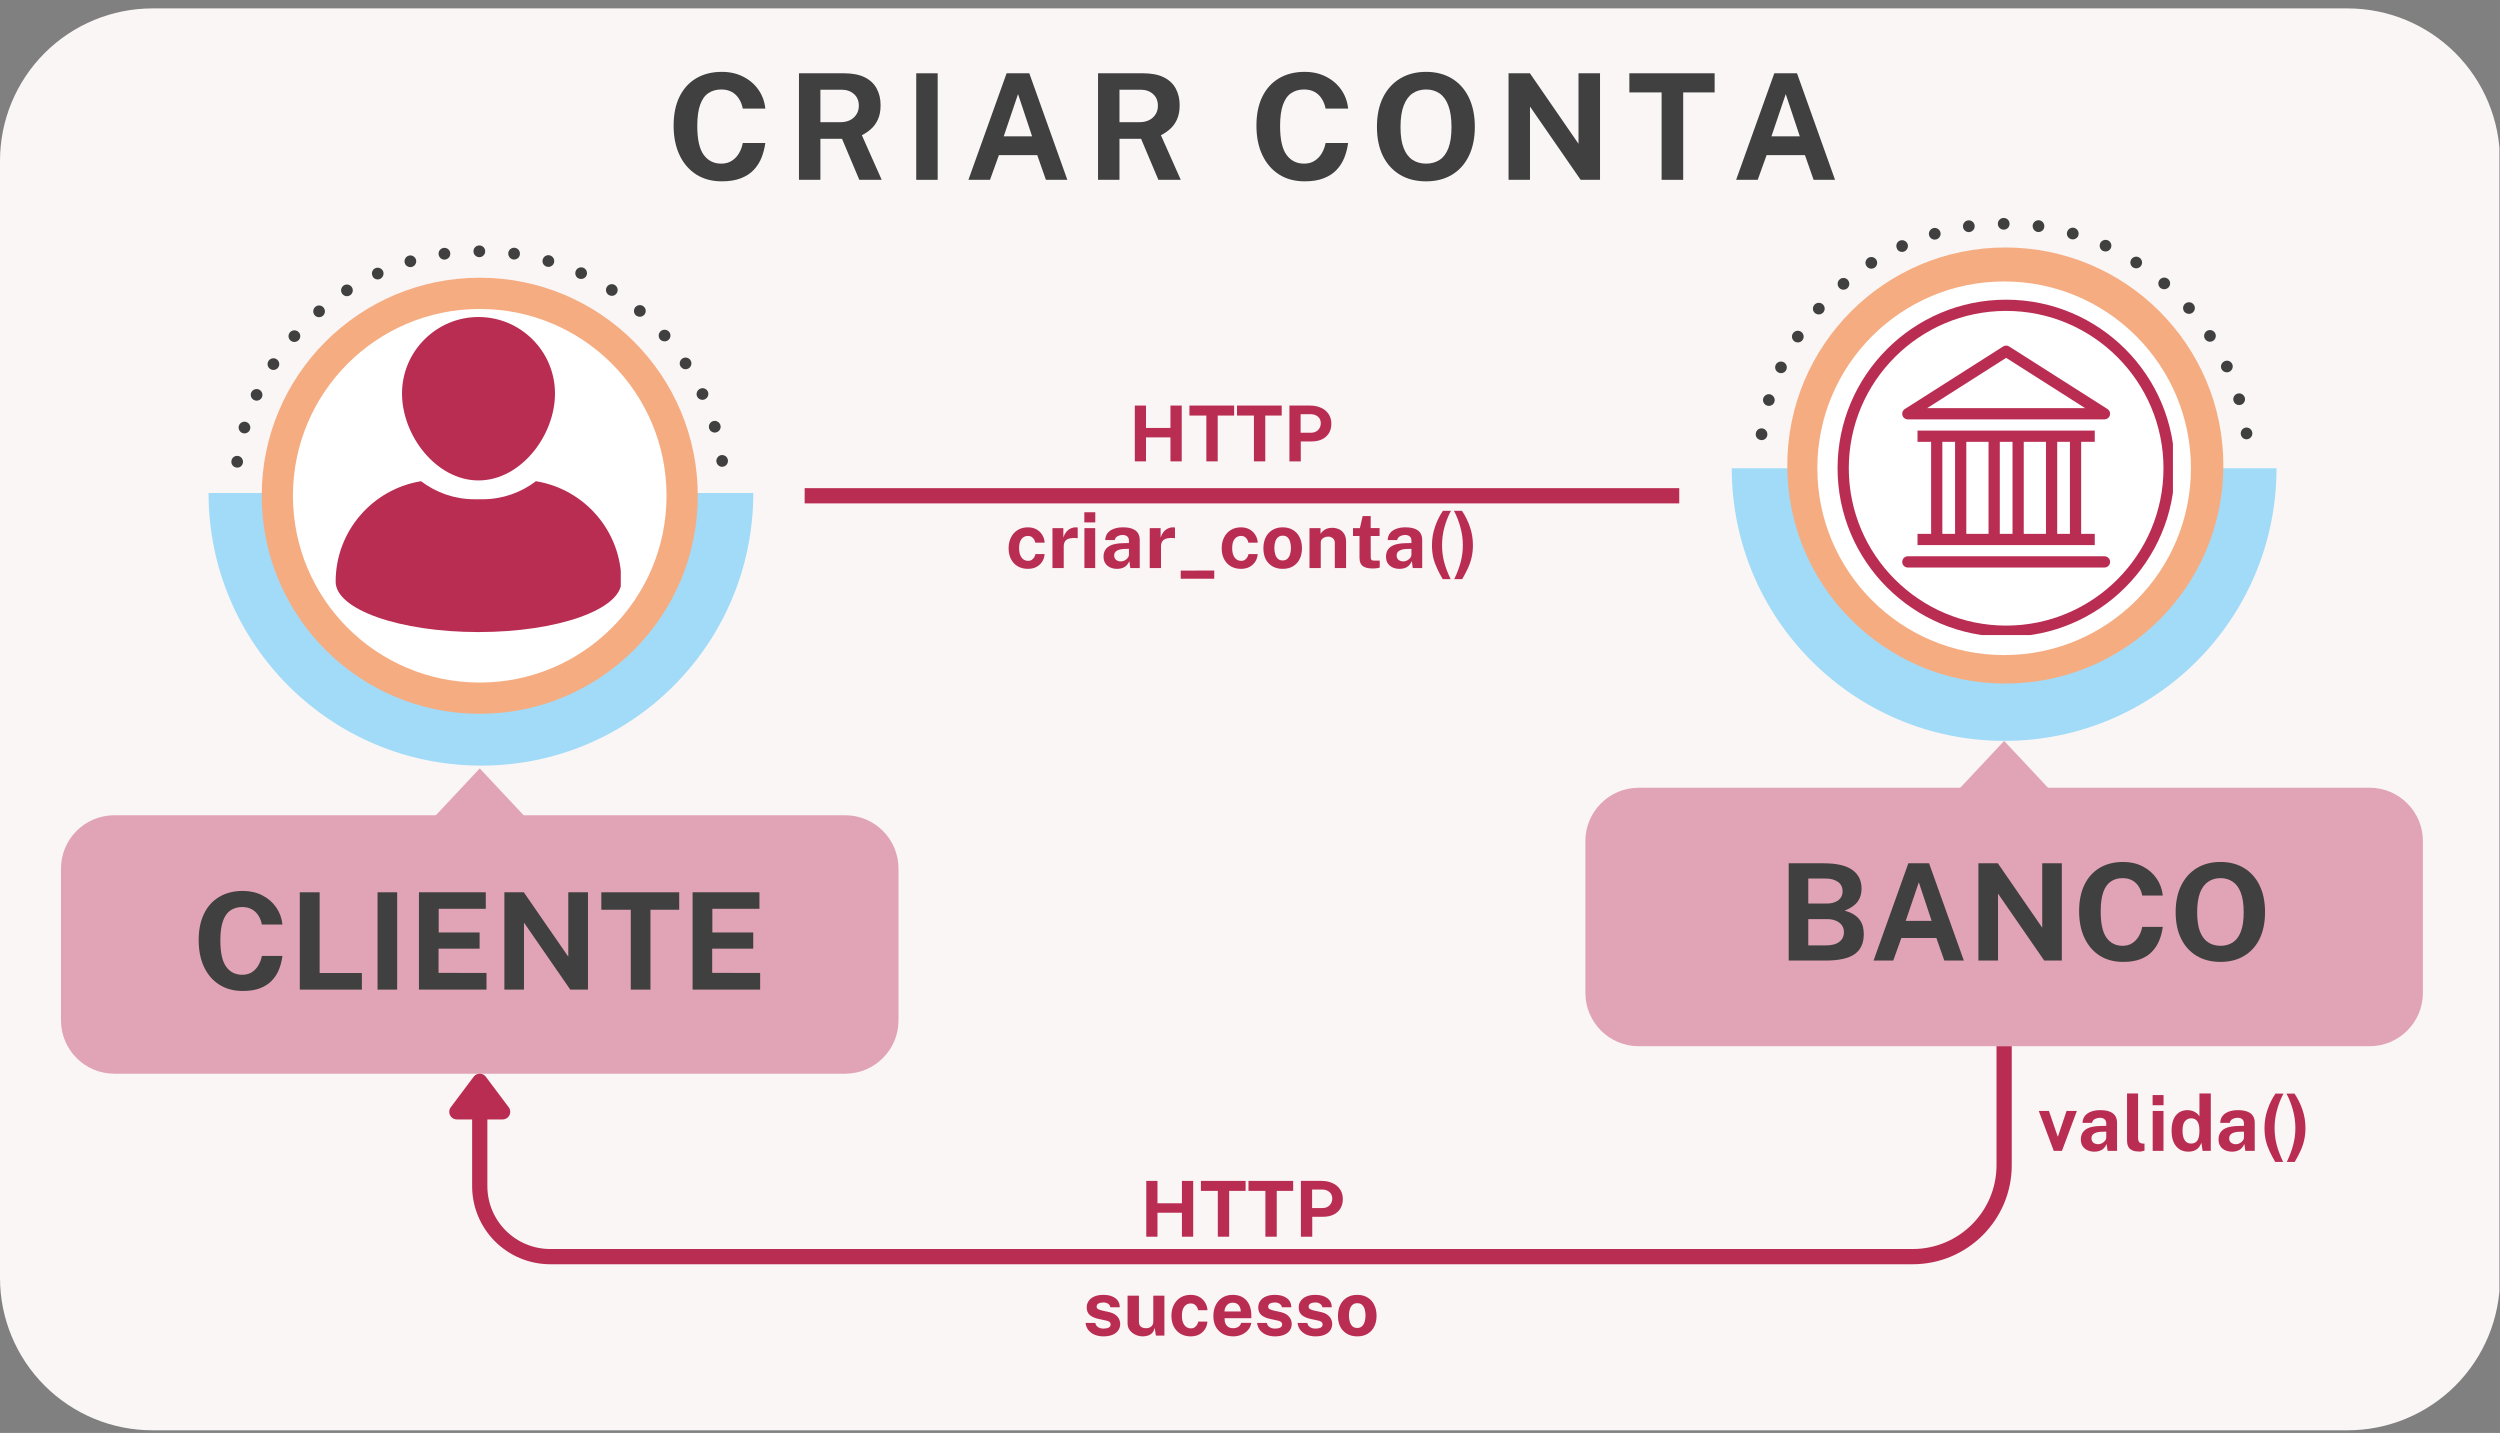 <svg xmlns="http://www.w3.org/2000/svg" xmlns:xlink="http://www.w3.org/1999/xlink" width="656" zoomAndPan="magnify" viewBox="0 0 492 282" height="376" preserveAspectRatio="xMidYMid meet" version="1.0"><rect x="0" y="0" width="492" height="282" fill="#808080" stroke="none"/><defs><g/><clipPath id="801505023b"><path d="M 0 1.656 L 492 1.656 L 492 281.484 L 0 281.484 Z M 0 1.656 " clip-rule="nonzero"/></clipPath><clipPath id="c8154c4e63"><path d="M 30 1.656 L 462 1.656 C 469.957 1.656 477.586 4.816 483.215 10.441 C 488.84 16.066 492 23.699 492 31.656 L 492 251.484 C 492 259.438 488.84 267.07 483.215 272.695 C 477.586 278.32 469.957 281.484 462 281.484 L 30 281.484 C 22.043 281.484 14.414 278.32 8.785 272.695 C 3.16 267.07 0 259.438 0 251.484 L 0 31.656 C 0 23.699 3.16 16.066 8.785 10.441 C 14.414 4.816 22.043 1.656 30 1.656 Z M 30 1.656 " clip-rule="nonzero"/></clipPath><clipPath id="7af3cb012a"><path d="M 41 97.023 L 148.242 97.023 L 148.242 151 L 41 151 Z M 41 97.023 " clip-rule="nonzero"/></clipPath><clipPath id="e6dfa54f9a"><path d="M 45.039 48.305 L 144 48.305 L 144 93.305 L 45.039 93.305 Z M 45.039 48.305 " clip-rule="nonzero"/></clipPath><clipPath id="91034ba24e"><path d="M 51.504 54.656 L 137.324 54.656 L 137.324 140.477 L 51.504 140.477 Z M 51.504 54.656 " clip-rule="nonzero"/></clipPath><clipPath id="7f21f965e4"><path d="M 94.414 54.656 C 70.715 54.656 51.504 73.867 51.504 97.566 C 51.504 121.266 70.715 140.477 94.414 140.477 C 118.113 140.477 137.324 121.266 137.324 97.566 C 137.324 73.867 118.113 54.656 94.414 54.656 Z M 94.414 54.656 " clip-rule="nonzero"/></clipPath><clipPath id="1bd85de5a2"><path d="M 57.652 60.805 L 131.176 60.805 L 131.176 134.328 L 57.652 134.328 Z M 57.652 60.805 " clip-rule="nonzero"/></clipPath><clipPath id="5beb196976"><path d="M 94.414 60.805 C 74.109 60.805 57.652 77.262 57.652 97.566 C 57.652 117.871 74.109 134.328 94.414 134.328 C 114.719 134.328 131.176 117.871 131.176 97.566 C 131.176 77.262 114.719 60.805 94.414 60.805 Z M 94.414 60.805 " clip-rule="nonzero"/></clipPath><clipPath id="1875f3c3f3"><path d="M 12 160.441 L 176.922 160.441 L 176.922 211.305 L 12 211.305 Z M 12 160.441 " clip-rule="nonzero"/></clipPath><clipPath id="f933eb483e"><path d="M 22.5 160.441 L 166.328 160.441 C 172.129 160.441 176.828 165.141 176.828 170.941 L 176.828 200.805 C 176.828 206.605 172.129 211.305 166.328 211.305 L 22.5 211.305 C 16.699 211.305 12 206.605 12 200.805 L 12 170.941 C 12 165.141 16.699 160.441 22.5 160.441 Z M 22.5 160.441 " clip-rule="nonzero"/></clipPath><clipPath id="b2e3332029"><path d="M 77.145 151.223 L 111.715 151.223 L 111.715 169.656 L 77.145 169.656 Z M 77.145 151.223 " clip-rule="nonzero"/></clipPath><clipPath id="ec326e2241"><path d="M 94.414 151.223 L 111.684 169.656 L 77.145 169.656 Z M 94.414 151.223 " clip-rule="nonzero"/></clipPath><clipPath id="d3617193a2"><path d="M 79 62.387 L 110 62.387 L 110 95 L 79 95 Z M 79 62.387 " clip-rule="nonzero"/></clipPath><clipPath id="2cc056cf9e"><path d="M 66 94 L 122.172 94 L 122.172 124.637 L 66 124.637 Z M 66 94 " clip-rule="nonzero"/></clipPath><clipPath id="fe016db506"><path d="M 340.758 92.156 L 448.008 92.156 L 448.008 146 L 340.758 146 Z M 340.758 92.156 " clip-rule="nonzero"/></clipPath><clipPath id="e959abb24a"><path d="M 345.039 42.891 L 444 42.891 L 444 87.891 L 345.039 87.891 Z M 345.039 42.891 " clip-rule="nonzero"/></clipPath><clipPath id="7692a4a5ef"><path d="M 351.738 48.703 L 437.559 48.703 L 437.559 134.523 L 351.738 134.523 Z M 351.738 48.703 " clip-rule="nonzero"/></clipPath><clipPath id="c10b72d6a9"><path d="M 394.648 48.703 C 370.949 48.703 351.738 67.914 351.738 91.613 C 351.738 115.312 370.949 134.523 394.648 134.523 C 418.348 134.523 437.559 115.312 437.559 91.613 C 437.559 67.914 418.348 48.703 394.648 48.703 Z M 394.648 48.703 " clip-rule="nonzero"/></clipPath><clipPath id="0614f16be3"><path d="M 357.652 55.391 L 431.176 55.391 L 431.176 128.918 L 357.652 128.918 Z M 357.652 55.391 " clip-rule="nonzero"/></clipPath><clipPath id="eb3b1059fb"><path d="M 394.414 55.391 C 374.109 55.391 357.652 71.852 357.652 92.156 C 357.652 112.457 374.109 128.918 394.414 128.918 C 414.719 128.918 431.176 112.457 431.176 92.156 C 431.176 71.852 414.719 55.391 394.414 55.391 Z M 394.414 55.391 " clip-rule="nonzero"/></clipPath><clipPath id="075706a75a"><path d="M 312 155.027 L 476.922 155.027 L 476.922 205.895 L 312 205.895 Z M 312 155.027 " clip-rule="nonzero"/></clipPath><clipPath id="c7d797578a"><path d="M 322.5 155.027 L 466.328 155.027 C 472.129 155.027 476.828 159.73 476.828 165.527 L 476.828 195.395 C 476.828 201.195 472.129 205.895 466.328 205.895 L 322.5 205.895 C 316.699 205.895 312 201.195 312 195.395 L 312 165.527 C 312 159.73 316.699 155.027 322.5 155.027 Z M 322.5 155.027 " clip-rule="nonzero"/></clipPath><clipPath id="9733e762a8"><path d="M 377.145 145.812 L 411.715 145.812 L 411.715 164.246 L 377.145 164.246 Z M 377.145 145.812 " clip-rule="nonzero"/></clipPath><clipPath id="04a5e55b36"><path d="M 394.414 145.812 L 411.684 164.246 L 377.145 164.246 Z M 394.414 145.812 " clip-rule="nonzero"/></clipPath><clipPath id="7d4433f279"><path d="M 361.633 58.977 L 427.633 58.977 L 427.633 124.977 L 361.633 124.977 Z M 361.633 58.977 " clip-rule="nonzero"/></clipPath></defs><g clip-path="url(#801505023b)"><g clip-path="url(#c8154c4e63)"><path fill="#faf6f6" d="M 0 1.656 L 491.883 1.656 L 491.883 281.484 L 0 281.484 Z M 0 1.656 " fill-opacity="1" fill-rule="nonzero"/></g></g><g clip-path="url(#7af3cb012a)"><path fill="#a1dbf8" d="M 132.301 97.023 C 132.301 117.777 115.445 134.633 94.691 134.633 C 73.941 134.633 57.086 117.777 57.086 97.023 L 41.043 97.023 C 41.043 126.656 65.059 150.672 94.691 150.672 C 124.328 150.672 148.25 126.656 148.25 97.023 Z M 132.301 97.023 " fill-opacity="1" fill-rule="nonzero"/></g><g clip-path="url(#e6dfa54f9a)"><path fill="#404040" d="M 67.309 57.766 C 66.961 57.234 67.125 56.52 67.652 56.172 C 68.184 55.828 68.898 55.988 69.246 56.52 C 69.594 57.051 69.43 57.766 68.898 58.113 C 68.715 58.227 68.484 58.297 68.277 58.297 C 67.906 58.297 67.539 58.113 67.309 57.766 Z M 61.977 133.387 C 61.562 133.871 61.609 134.586 62.094 135.023 C 62.301 135.207 62.578 135.301 62.855 135.301 C 63.176 135.301 63.5 135.164 63.73 134.91 C 64.148 134.426 64.102 133.707 63.617 133.293 C 63.133 132.855 62.395 132.902 61.977 133.387 Z M 68.992 137.285 C 68.461 136.938 67.746 137.102 67.398 137.633 C 67.055 138.164 67.215 138.879 67.746 139.223 C 67.93 139.34 68.16 139.41 68.371 139.41 C 68.738 139.41 69.109 139.223 69.34 138.879 C 69.684 138.348 69.523 137.633 68.992 137.285 Z M 57.246 128.402 C 56.762 128.816 56.715 129.555 57.133 130.039 C 57.363 130.293 57.684 130.434 58.008 130.434 C 58.285 130.434 58.539 130.34 58.77 130.156 C 59.254 129.738 59.301 129 58.887 128.516 C 58.445 128.031 57.707 127.984 57.246 128.402 Z M 62.785 62.426 C 63.062 62.426 63.316 62.336 63.547 62.148 C 64.031 61.734 64.078 60.996 63.66 60.512 C 63.246 60.027 62.508 59.98 62.047 60.395 C 61.562 60.812 61.516 61.551 61.93 62.035 C 62.141 62.289 62.461 62.426 62.785 62.426 Z M 87.477 51.098 C 87.523 51.098 87.594 51.098 87.637 51.074 C 88.262 50.98 88.699 50.402 88.605 49.758 C 88.516 49.137 87.938 48.695 87.293 48.789 C 86.668 48.883 86.23 49.457 86.324 50.105 C 86.414 50.68 86.898 51.098 87.477 51.098 Z M 81.176 142.848 C 80.578 142.66 79.93 143.008 79.746 143.633 C 79.562 144.254 79.906 144.879 80.531 145.062 C 80.645 145.086 80.738 145.109 80.855 145.109 C 81.359 145.109 81.824 144.785 81.961 144.277 C 82.145 143.676 81.801 143.031 81.176 142.848 Z M 74.324 54.996 C 74.484 54.996 74.645 54.973 74.809 54.883 C 75.383 54.605 75.637 53.934 75.383 53.359 C 75.109 52.781 74.438 52.527 73.863 52.781 C 73.285 53.035 73.031 53.727 73.309 54.305 C 73.445 54.742 73.883 54.996 74.324 54.996 Z M 74.875 140.516 C 74.301 140.262 73.609 140.516 73.355 141.094 C 73.102 141.668 73.355 142.363 73.93 142.617 C 74.094 142.684 74.254 142.707 74.414 142.707 C 74.855 142.707 75.27 142.453 75.453 142.039 C 75.73 141.461 75.453 140.77 74.875 140.516 Z M 80.762 52.574 C 80.875 52.574 80.969 52.551 81.086 52.527 C 81.684 52.344 82.055 51.695 81.867 51.098 C 81.684 50.496 81.039 50.129 80.438 50.312 C 79.84 50.496 79.469 51.145 79.652 51.742 C 79.793 52.25 80.254 52.574 80.762 52.574 Z M 87.73 144.277 C 87.105 144.184 86.508 144.625 86.438 145.246 C 86.348 145.871 86.785 146.469 87.406 146.562 C 87.453 146.562 87.523 146.562 87.57 146.562 C 88.145 146.562 88.629 146.145 88.723 145.57 C 88.816 144.945 88.375 144.371 87.73 144.277 Z M 46.516 92.012 C 46.562 92.012 46.633 92.035 46.68 92.035 C 47.254 92.035 47.738 91.617 47.809 91.039 C 47.902 90.418 47.461 89.816 46.84 89.727 C 46.215 89.633 45.617 90.07 45.547 90.695 C 45.434 91.34 45.871 91.918 46.516 92.012 Z M 47.348 97.734 C 47.348 97.086 46.84 96.578 46.195 96.578 C 45.547 96.578 45.039 97.086 45.039 97.734 C 45.039 98.379 45.547 98.887 46.195 98.887 C 46.84 98.887 47.348 98.355 47.348 97.734 Z M 47.832 104.426 C 47.738 103.801 47.164 103.363 46.516 103.457 C 45.895 103.547 45.453 104.125 45.547 104.77 C 45.641 105.348 46.125 105.762 46.68 105.762 C 46.723 105.762 46.793 105.762 46.84 105.742 C 47.484 105.648 47.926 105.047 47.832 104.426 Z M 140.988 90.879 C 141.082 91.457 141.566 91.871 142.121 91.871 C 142.168 91.871 142.234 91.871 142.281 91.848 C 142.906 91.758 143.344 91.18 143.25 90.535 C 143.16 89.91 142.582 89.473 141.938 89.562 C 141.336 89.656 140.898 90.258 140.988 90.879 Z M 47.785 85.25 C 47.902 85.273 47.992 85.297 48.109 85.297 C 48.617 85.297 49.078 84.973 49.215 84.465 C 49.402 83.863 49.031 83.219 48.434 83.035 C 47.832 82.848 47.188 83.219 47 83.816 C 46.84 84.441 47.188 85.062 47.785 85.25 Z M 50.023 78.742 C 50.188 78.812 50.348 78.855 50.508 78.855 C 50.945 78.855 51.363 78.602 51.547 78.188 C 51.801 77.609 51.547 76.918 50.969 76.664 C 50.395 76.41 49.699 76.664 49.445 77.242 C 49.191 77.797 49.445 78.488 50.023 78.742 Z M 53.184 72.625 C 53.371 72.742 53.602 72.812 53.809 72.812 C 54.18 72.812 54.547 72.625 54.777 72.281 C 55.125 71.75 54.961 71.035 54.43 70.688 C 53.902 70.344 53.184 70.504 52.84 71.035 C 52.492 71.566 52.656 72.281 53.184 72.625 Z M 47.832 110.195 C 47.23 110.379 46.863 111.023 47.047 111.625 C 47.188 112.133 47.648 112.457 48.156 112.457 C 48.27 112.457 48.387 112.434 48.477 112.41 C 49.078 112.227 49.445 111.578 49.262 110.98 C 49.078 110.379 48.434 110.031 47.832 110.195 Z M 53.23 122.816 C 52.699 123.164 52.539 123.879 52.887 124.41 C 53.117 124.754 53.484 124.941 53.855 124.941 C 54.062 124.941 54.293 124.895 54.477 124.754 C 55.008 124.41 55.172 123.695 54.824 123.164 C 54.477 122.609 53.762 122.469 53.23 122.816 Z M 57.938 67.297 C 58.262 67.297 58.586 67.156 58.816 66.902 C 59.23 66.418 59.184 65.703 58.699 65.289 C 58.215 64.871 57.5 64.918 57.062 65.402 C 56.648 65.887 56.691 66.602 57.176 67.02 C 57.387 67.203 57.664 67.297 57.938 67.297 Z M 50.07 116.703 C 49.492 116.977 49.238 117.648 49.492 118.223 C 49.68 118.641 50.094 118.895 50.531 118.895 C 50.691 118.895 50.855 118.871 51.016 118.777 C 51.594 118.523 51.848 117.832 51.594 117.254 C 51.34 116.68 50.648 116.449 50.07 116.703 Z M 125.23 133.246 C 124.746 133.664 124.699 134.402 125.113 134.863 C 125.344 135.117 125.668 135.254 125.992 135.254 C 126.266 135.254 126.52 135.164 126.75 134.977 C 127.238 134.562 127.281 133.824 126.867 133.363 C 126.453 132.879 125.715 132.832 125.23 133.246 Z M 135.613 122.77 C 135.082 122.426 134.367 122.586 134.02 123.117 C 133.676 123.648 133.836 124.363 134.367 124.707 C 134.551 124.824 134.781 124.895 134.988 124.895 C 135.359 124.895 135.727 124.707 135.961 124.363 C 136.305 123.832 136.145 123.117 135.613 122.77 Z M 94.328 50.613 C 94.977 50.613 95.484 50.105 95.484 49.457 C 95.484 48.812 94.977 48.305 94.328 48.305 C 93.684 48.305 93.176 48.812 93.176 49.457 C 93.176 50.105 93.707 50.613 94.328 50.613 Z M 130.789 67.18 C 131.066 67.18 131.32 67.09 131.551 66.902 C 132.035 66.488 132.082 65.75 131.668 65.289 C 131.25 64.805 130.512 64.758 130.027 65.172 C 129.543 65.59 129.496 66.328 129.914 66.812 C 130.145 67.043 130.469 67.18 130.789 67.18 Z M 129.98 128.492 C 129.566 128.977 129.613 129.691 130.098 130.109 C 130.305 130.293 130.582 130.387 130.859 130.387 C 131.184 130.387 131.504 130.246 131.734 129.992 C 132.152 129.508 132.105 128.793 131.621 128.379 C 131.137 127.961 130.398 128.008 129.98 128.492 Z M 137.184 78.027 C 137.391 78.441 137.805 78.695 138.242 78.695 C 138.406 78.695 138.566 78.648 138.727 78.578 C 139.305 78.305 139.559 77.633 139.305 77.059 C 139.027 76.48 138.359 76.227 137.781 76.504 C 137.184 76.781 136.93 77.449 137.184 78.027 Z M 143.781 97.57 C 143.781 96.926 143.273 96.418 142.629 96.418 C 141.98 96.418 141.473 96.926 141.473 97.57 L 141.473 97.664 C 141.473 98.309 141.98 98.816 142.629 98.816 C 143.273 98.816 143.781 98.309 143.781 97.664 C 143.781 97.641 143.781 97.641 143.781 97.617 C 143.781 97.594 143.781 97.594 143.781 97.57 Z M 138.773 116.656 C 138.199 116.402 137.504 116.656 137.25 117.23 C 136.996 117.809 137.25 118.5 137.828 118.754 C 137.988 118.824 138.152 118.871 138.312 118.871 C 138.75 118.871 139.168 118.617 139.352 118.203 C 139.605 117.602 139.352 116.934 138.773 116.656 Z M 142.305 103.387 C 141.684 103.293 141.082 103.734 141.012 104.355 C 140.922 104.98 141.359 105.578 141.98 105.648 C 142.027 105.648 142.098 105.672 142.145 105.672 C 142.699 105.672 143.203 105.254 143.273 104.68 C 143.391 104.055 142.93 103.48 142.305 103.387 Z M 140.668 85.133 C 140.781 85.133 140.898 85.109 140.988 85.086 C 141.613 84.902 141.957 84.258 141.773 83.656 C 141.59 83.059 140.945 82.688 140.344 82.871 C 139.719 83.059 139.375 83.703 139.559 84.305 C 139.699 84.809 140.16 85.133 140.668 85.133 Z M 141.012 110.148 C 140.391 109.965 139.766 110.309 139.582 110.934 C 139.398 111.555 139.742 112.18 140.367 112.363 C 140.48 112.387 140.574 112.41 140.691 112.41 C 141.199 112.41 141.66 112.086 141.797 111.578 C 141.98 110.98 141.637 110.332 141.012 110.148 Z M 134.922 72.672 C 135.129 72.672 135.359 72.602 135.543 72.488 C 136.074 72.141 136.234 71.426 135.891 70.895 C 135.543 70.363 134.828 70.203 134.297 70.551 C 133.766 70.895 133.605 71.609 133.953 72.141 C 134.184 72.488 134.551 72.672 134.922 72.672 Z M 101.137 144.254 C 100.516 144.348 100.074 144.922 100.168 145.57 C 100.262 146.145 100.746 146.562 101.301 146.562 C 101.344 146.562 101.414 146.562 101.461 146.562 C 102.082 146.469 102.523 145.895 102.43 145.246 C 102.359 144.625 101.762 144.16 101.137 144.254 Z M 107.598 52.48 C 107.715 52.504 107.805 52.527 107.922 52.527 C 108.43 52.527 108.891 52.203 109.031 51.695 C 109.215 51.098 108.844 50.449 108.246 50.266 C 107.621 50.082 107 50.449 106.812 51.051 C 106.629 51.672 106.977 52.297 107.598 52.48 Z M 101.023 51.074 C 101.066 51.074 101.137 51.074 101.184 51.074 C 101.762 51.074 102.246 50.656 102.312 50.082 C 102.406 49.457 101.969 48.859 101.344 48.766 C 100.723 48.672 100.121 49.113 100.031 49.734 C 99.961 50.402 100.398 50.98 101.023 51.074 Z M 107.691 142.848 C 107.09 143.031 106.723 143.652 106.906 144.277 C 107.043 144.785 107.508 145.109 108.016 145.109 C 108.129 145.109 108.223 145.086 108.336 145.062 C 108.938 144.879 109.305 144.23 109.121 143.633 C 108.938 143.008 108.312 142.66 107.691 142.848 Z M 94.445 144.738 C 93.801 144.738 93.293 145.246 93.293 145.895 C 93.293 146.539 93.801 147.047 94.445 147.047 C 95.09 147.047 95.598 146.539 95.598 145.895 C 95.598 145.246 95.07 144.738 94.445 144.738 Z M 119.781 58.043 C 119.969 58.156 120.199 58.227 120.406 58.227 C 120.773 58.227 121.168 58.043 121.375 57.695 C 121.723 57.164 121.559 56.449 121.027 56.105 C 120.5 55.758 119.781 55.918 119.438 56.449 C 119.09 56.98 119.254 57.695 119.781 58.043 Z M 125.922 62.336 C 126.242 62.336 126.566 62.195 126.797 61.941 C 127.215 61.457 127.168 60.742 126.684 60.328 C 126.199 59.91 125.484 59.957 125.043 60.441 C 124.629 60.926 124.676 61.641 125.16 62.082 C 125.391 62.242 125.645 62.336 125.922 62.336 Z M 119.875 137.262 C 119.344 137.609 119.184 138.324 119.527 138.855 C 119.758 139.199 120.129 139.387 120.5 139.387 C 120.707 139.387 120.938 139.34 121.121 139.199 C 121.652 138.855 121.812 138.141 121.469 137.609 C 121.121 137.078 120.406 136.918 119.875 137.262 Z M 113.992 140.492 C 113.414 140.746 113.16 141.438 113.414 142.016 C 113.598 142.43 114.035 142.684 114.453 142.684 C 114.613 142.684 114.773 142.66 114.938 142.57 C 115.516 142.316 115.77 141.625 115.516 141.047 C 115.238 140.469 114.566 140.238 113.992 140.492 Z M 113.898 54.812 C 114.059 54.883 114.223 54.902 114.383 54.902 C 114.82 54.902 115.238 54.648 115.422 54.234 C 115.676 53.656 115.422 52.965 114.844 52.711 C 114.27 52.457 113.574 52.711 113.32 53.289 C 113.066 53.867 113.297 54.559 113.898 54.812 Z M 113.898 54.812 " fill-opacity="1" fill-rule="nonzero"/></g><g clip-path="url(#91034ba24e)"><g clip-path="url(#7f21f965e4)"><path fill="#f6ac81" d="M 51.504 54.656 L 137.324 54.656 L 137.324 140.477 L 51.504 140.477 Z M 51.504 54.656 " fill-opacity="1" fill-rule="nonzero"/></g></g><g clip-path="url(#1bd85de5a2)"><g clip-path="url(#5beb196976)"><path fill="#ffffff" d="M 57.652 60.805 L 131.176 60.805 L 131.176 134.328 L 57.652 134.328 Z M 57.652 60.805 " fill-opacity="1" fill-rule="nonzero"/></g></g><g clip-path="url(#1875f3c3f3)"><g clip-path="url(#f933eb483e)"><path fill="#e1a4b6" d="M 12 160.441 L 176.922 160.441 L 176.922 211.305 L 12 211.305 Z M 12 160.441 " fill-opacity="1" fill-rule="nonzero"/></g></g><g clip-path="url(#b2e3332029)"><g clip-path="url(#ec326e2241)"><path fill="#e1a4b6" d="M 77.145 151.223 L 111.715 151.223 L 111.715 169.656 L 77.145 169.656 Z M 77.145 151.223 " fill-opacity="1" fill-rule="nonzero"/></g></g><g clip-path="url(#d3617193a2)"><path fill="#ba2d53" d="M 94.168 94.551 C 102.469 94.551 109.223 85.742 109.223 77.441 C 109.223 69.141 102.469 62.387 94.168 62.387 C 85.871 62.387 79.117 69.141 79.117 77.441 C 79.117 85.742 85.871 94.551 94.168 94.551 Z M 94.168 94.551 " fill-opacity="1" fill-rule="nonzero"/></g><g clip-path="url(#2cc056cf9e)"><path fill="#ba2d53" d="M 105.469 94.703 C 102.551 96.93 98.906 98.254 94.961 98.254 L 93.379 98.254 C 89.43 98.254 85.789 96.93 82.867 94.703 C 73.336 96.246 66.055 104.508 66.055 114.477 C 66.055 119.953 78.641 124.391 94.168 124.391 C 109.695 124.391 122.285 119.953 122.285 114.477 C 122.285 104.508 115.004 96.246 105.469 94.703 Z M 105.469 94.703 " fill-opacity="1" fill-rule="nonzero"/></g><g fill="#404040" fill-opacity="1"><g transform="translate(37.834, 194.757)"><g><path d="M 9.953 -19.422 C 11.391 -19.422 12.672 -19.129 13.797 -18.547 C 14.922 -17.973 15.828 -17.188 16.516 -16.188 C 17.211 -15.188 17.625 -14.062 17.75 -12.812 L 13.703 -12.812 C 13.578 -13.477 13.348 -14.066 13.016 -14.578 C 12.691 -15.098 12.266 -15.504 11.734 -15.797 C 11.203 -16.098 10.566 -16.25 9.828 -16.25 C 8.941 -16.25 8.176 -16.031 7.531 -15.594 C 6.883 -15.164 6.391 -14.469 6.047 -13.5 C 5.703 -12.539 5.531 -11.27 5.531 -9.688 C 5.531 -7.301 5.91 -5.578 6.672 -4.516 C 7.43 -3.453 8.484 -2.922 9.828 -2.922 C 10.566 -2.922 11.203 -3.086 11.734 -3.422 C 12.266 -3.766 12.691 -4.219 13.016 -4.781 C 13.348 -5.344 13.578 -5.957 13.703 -6.625 L 17.75 -6.625 C 17.633 -5.719 17.414 -4.848 17.094 -4.016 C 16.77 -3.191 16.305 -2.457 15.703 -1.812 C 15.098 -1.164 14.32 -0.656 13.375 -0.281 C 12.438 0.082 11.297 0.266 9.953 0.266 C 8.172 0.266 6.629 -0.145 5.328 -0.969 C 4.023 -1.801 3.02 -2.969 2.312 -4.469 C 1.613 -5.977 1.266 -7.734 1.266 -9.734 C 1.266 -11.754 1.613 -13.484 2.312 -14.922 C 3.008 -16.367 4.008 -17.477 5.312 -18.25 C 6.613 -19.031 8.16 -19.422 9.953 -19.422 Z M 9.953 -19.422 "/></g></g></g><g fill="#404040" fill-opacity="1"><g transform="translate(56.858, 194.757)"><g><path d="M 2.141 -19.156 L 6.047 -19.156 L 6.047 -3.266 L 14.359 -3.266 L 14.359 0 L 2.141 0 Z M 2.141 -19.156 "/></g></g></g><g fill="#404040" fill-opacity="1"><g transform="translate(72.16, 194.757)"><g><path d="M 2.141 -19.156 L 6 -19.156 L 6 0 L 2.141 0 Z M 2.141 -19.156 "/></g></g></g><g fill="#404040" fill-opacity="1"><g transform="translate(80.307, 194.757)"><g><path d="M 2.141 0 L 2.141 -19.156 L 15.297 -19.156 L 15.297 -15.906 L 6.031 -15.906 L 6.031 -11.25 L 14.078 -11.25 L 14.078 -8.062 L 6 -8.062 L 6 -3.297 L 15.438 -3.281 L 15.438 0 Z M 2.141 0 "/></g></g></g><g fill="#404040" fill-opacity="1"><g transform="translate(97.119, 194.757)"><g><path d="M 14.719 -19.156 L 18.594 -19.156 L 18.594 0 L 15.109 0 L 6 -13.188 L 6 0 L 2.141 0 L 2.141 -19.156 L 5.969 -19.156 L 14.719 -6.484 Z M 14.719 -19.156 "/></g></g></g><g fill="#404040" fill-opacity="1"><g transform="translate(117.839, 194.757)"><g><path d="M 0.5 -15.719 L 0.5 -19.156 L 15.828 -19.156 L 15.828 -15.719 L 10.172 -15.719 L 10.172 0 L 6.297 0 L 6.297 -15.719 Z M 0.5 -15.719 "/></g></g></g><g fill="#404040" fill-opacity="1"><g transform="translate(134.16, 194.757)"><g><path d="M 2.141 0 L 2.141 -19.156 L 15.297 -19.156 L 15.297 -15.906 L 6.031 -15.906 L 6.031 -11.25 L 14.078 -11.25 L 14.078 -8.062 L 6 -8.062 L 6 -3.297 L 15.438 -3.281 L 15.438 0 Z M 2.141 0 "/></g></g></g><g clip-path="url(#fe016db506)"><path fill="#a1dbf8" d="M 432.066 92.156 C 432.066 112.906 415.211 129.762 394.457 129.762 C 373.707 129.762 356.852 112.906 356.852 92.156 L 340.809 92.156 C 340.809 121.789 364.824 145.805 394.457 145.805 C 424.09 145.805 448.016 121.789 448.016 92.156 Z M 432.066 92.156 " fill-opacity="1" fill-rule="nonzero"/></g><g clip-path="url(#e959abb24a)"><path fill="#404040" d="M 367.309 52.352 C 366.961 51.82 367.125 51.105 367.652 50.762 C 368.184 50.414 368.898 50.574 369.246 51.105 C 369.594 51.637 369.43 52.352 368.898 52.699 C 368.715 52.812 368.484 52.883 368.277 52.883 C 367.906 52.883 367.539 52.699 367.309 52.352 Z M 361.977 127.973 C 361.562 128.457 361.609 129.172 362.094 129.609 C 362.301 129.797 362.578 129.887 362.855 129.887 C 363.176 129.887 363.5 129.75 363.73 129.496 C 364.148 129.012 364.102 128.297 363.617 127.879 C 363.133 127.441 362.395 127.488 361.977 127.973 Z M 368.992 131.871 C 368.461 131.527 367.746 131.688 367.398 132.219 C 367.055 132.75 367.215 133.465 367.746 133.812 C 367.93 133.926 368.16 133.996 368.371 133.996 C 368.738 133.996 369.109 133.812 369.34 133.465 C 369.684 132.934 369.523 132.219 368.992 131.871 Z M 357.246 122.988 C 356.762 123.402 356.715 124.141 357.133 124.625 C 357.363 124.879 357.684 125.02 358.008 125.02 C 358.285 125.02 358.539 124.926 358.77 124.742 C 359.254 124.328 359.301 123.59 358.887 123.105 C 358.445 122.617 357.707 122.574 357.246 122.988 Z M 362.785 57.016 C 363.062 57.016 363.316 56.922 363.547 56.738 C 364.031 56.32 364.078 55.582 363.66 55.098 C 363.246 54.613 362.508 54.566 362.047 54.984 C 361.562 55.398 361.516 56.137 361.93 56.621 C 362.141 56.875 362.461 57.016 362.785 57.016 Z M 387.477 45.684 C 387.523 45.684 387.59 45.684 387.637 45.66 C 388.262 45.566 388.699 44.992 388.605 44.344 C 388.516 43.723 387.938 43.285 387.293 43.375 C 386.668 43.469 386.23 44.047 386.324 44.691 C 386.414 45.27 386.898 45.684 387.477 45.684 Z M 381.176 137.434 C 380.578 137.25 379.93 137.594 379.746 138.219 C 379.562 138.84 379.906 139.465 380.531 139.648 C 380.645 139.672 380.738 139.695 380.855 139.695 C 381.359 139.695 381.824 139.371 381.961 138.863 C 382.145 138.266 381.801 137.617 381.176 137.434 Z M 374.324 49.582 C 374.484 49.582 374.645 49.559 374.809 49.469 C 375.383 49.191 375.637 48.523 375.383 47.945 C 375.109 47.367 374.438 47.113 373.863 47.367 C 373.285 47.621 373.031 48.312 373.309 48.891 C 373.445 49.328 373.883 49.582 374.324 49.582 Z M 374.875 135.102 C 374.301 134.848 373.609 135.102 373.355 135.68 C 373.102 136.258 373.355 136.949 373.93 137.203 C 374.094 137.273 374.254 137.297 374.414 137.297 C 374.855 137.297 375.27 137.043 375.453 136.625 C 375.73 136.051 375.453 135.355 374.875 135.102 Z M 380.762 47.16 C 380.875 47.16 380.969 47.137 381.086 47.113 C 381.684 46.93 382.055 46.285 381.867 45.684 C 381.684 45.082 381.039 44.715 380.438 44.898 C 379.84 45.082 379.469 45.73 379.652 46.328 C 379.793 46.836 380.254 47.16 380.762 47.16 Z M 387.73 138.863 C 387.105 138.773 386.508 139.211 386.438 139.832 C 386.344 140.457 386.785 141.059 387.406 141.148 C 387.453 141.148 387.523 141.148 387.57 141.148 C 388.145 141.148 388.629 140.734 388.723 140.156 C 388.816 139.535 388.375 138.957 387.73 138.863 Z M 346.516 86.598 C 346.562 86.598 346.633 86.621 346.68 86.621 C 347.254 86.621 347.738 86.207 347.809 85.629 C 347.902 85.004 347.461 84.406 346.84 84.312 C 346.215 84.219 345.617 84.66 345.547 85.281 C 345.434 85.93 345.871 86.504 346.516 86.598 Z M 347.348 92.32 C 347.348 91.676 346.84 91.168 346.195 91.168 C 345.547 91.168 345.039 91.676 345.039 92.32 C 345.039 92.965 345.547 93.473 346.195 93.473 C 346.84 93.473 347.348 92.941 347.348 92.32 Z M 347.832 99.012 C 347.738 98.391 347.164 97.949 346.516 98.043 C 345.895 98.137 345.453 98.711 345.547 99.359 C 345.641 99.934 346.125 100.352 346.68 100.352 C 346.723 100.352 346.793 100.352 346.84 100.328 C 347.484 100.234 347.926 99.637 347.832 99.012 Z M 440.988 85.465 C 441.082 86.043 441.566 86.457 442.121 86.457 C 442.168 86.457 442.234 86.457 442.281 86.438 C 442.906 86.344 443.344 85.766 443.25 85.121 C 443.16 84.496 442.582 84.059 441.938 84.152 C 441.336 84.242 440.898 84.844 440.988 85.465 Z M 347.785 79.836 C 347.902 79.859 347.992 79.883 348.109 79.883 C 348.617 79.883 349.078 79.559 349.215 79.051 C 349.402 78.453 349.031 77.805 348.434 77.621 C 347.832 77.438 347.188 77.805 347 78.406 C 346.84 79.027 347.188 79.652 347.785 79.836 Z M 350.023 73.328 C 350.188 73.398 350.348 73.445 350.508 73.445 C 350.945 73.445 351.363 73.191 351.547 72.773 C 351.801 72.199 351.547 71.504 350.969 71.25 C 350.395 70.996 349.699 71.25 349.445 71.828 C 349.191 72.383 349.445 73.074 350.023 73.328 Z M 353.184 67.215 C 353.371 67.328 353.602 67.398 353.809 67.398 C 354.18 67.398 354.547 67.215 354.777 66.867 C 355.125 66.336 354.961 65.621 354.43 65.273 C 353.902 64.93 353.184 65.09 352.84 65.621 C 352.492 66.152 352.656 66.867 353.184 67.215 Z M 347.832 104.781 C 347.23 104.965 346.863 105.613 347.047 106.211 C 347.188 106.719 347.648 107.043 348.156 107.043 C 348.27 107.043 348.387 107.02 348.477 106.996 C 349.078 106.812 349.445 106.164 349.262 105.566 C 349.078 104.965 348.434 104.621 347.832 104.781 Z M 353.23 117.402 C 352.699 117.75 352.539 118.465 352.887 118.996 C 353.117 119.344 353.484 119.527 353.855 119.527 C 354.062 119.527 354.293 119.48 354.477 119.344 C 355.008 118.996 355.172 118.281 354.824 117.75 C 354.477 117.195 353.762 117.059 353.23 117.402 Z M 357.938 61.883 C 358.262 61.883 358.586 61.746 358.816 61.492 C 359.23 61.008 359.184 60.289 358.699 59.875 C 358.215 59.461 357.5 59.508 357.062 59.992 C 356.648 60.477 356.691 61.191 357.176 61.605 C 357.387 61.789 357.664 61.883 357.938 61.883 Z M 350.07 111.289 C 349.492 111.566 349.238 112.234 349.492 112.812 C 349.68 113.227 350.094 113.48 350.531 113.48 C 350.691 113.48 350.855 113.457 351.016 113.367 C 351.594 113.113 351.848 112.418 351.594 111.844 C 351.34 111.266 350.648 111.035 350.07 111.289 Z M 425.23 127.836 C 424.742 128.25 424.699 128.988 425.113 129.449 C 425.344 129.703 425.668 129.84 425.992 129.84 C 426.266 129.84 426.52 129.75 426.75 129.566 C 427.238 129.148 427.281 128.41 426.867 127.949 C 426.453 127.465 425.715 127.418 425.23 127.836 Z M 435.613 117.359 C 435.082 117.012 434.367 117.172 434.02 117.703 C 433.676 118.234 433.836 118.949 434.367 119.297 C 434.551 119.41 434.781 119.48 434.988 119.48 C 435.359 119.48 435.727 119.297 435.961 118.949 C 436.305 118.418 436.145 117.703 435.613 117.359 Z M 394.328 45.199 C 394.977 45.199 395.484 44.691 395.484 44.047 C 395.484 43.398 394.977 42.891 394.328 42.891 C 393.684 42.891 393.176 43.398 393.176 44.047 C 393.176 44.691 393.707 45.199 394.328 45.199 Z M 430.789 61.77 C 431.066 61.77 431.32 61.676 431.551 61.492 C 432.035 61.074 432.082 60.336 431.668 59.875 C 431.25 59.391 430.512 59.344 430.027 59.762 C 429.543 60.176 429.496 60.914 429.914 61.398 C 430.145 61.629 430.469 61.77 430.789 61.77 Z M 429.98 123.082 C 429.566 123.566 429.613 124.281 430.098 124.695 C 430.305 124.879 430.582 124.973 430.859 124.973 C 431.184 124.973 431.504 124.836 431.734 124.582 C 432.152 124.098 432.105 123.379 431.621 122.965 C 431.137 122.551 430.398 122.598 429.98 123.082 Z M 437.184 72.613 C 437.391 73.027 437.805 73.281 438.242 73.281 C 438.406 73.281 438.566 73.238 438.727 73.168 C 439.305 72.891 439.559 72.223 439.305 71.645 C 439.027 71.066 438.359 70.812 437.781 71.09 C 437.184 71.367 436.93 72.035 437.184 72.613 Z M 443.781 92.16 C 443.781 91.512 443.273 91.004 442.629 91.004 C 441.98 91.004 441.473 91.512 441.473 92.16 L 441.473 92.25 C 441.473 92.898 441.98 93.406 442.629 93.406 C 443.273 93.406 443.781 92.898 443.781 92.25 C 443.781 92.227 443.781 92.227 443.781 92.203 C 443.781 92.184 443.781 92.184 443.781 92.16 Z M 438.773 111.242 C 438.199 110.988 437.504 111.242 437.25 111.82 C 436.996 112.395 437.25 113.09 437.828 113.344 C 437.988 113.41 438.152 113.457 438.312 113.457 C 438.75 113.457 439.168 113.203 439.352 112.789 C 439.605 112.188 439.352 111.52 438.773 111.242 Z M 442.305 97.973 C 441.684 97.883 441.082 98.32 441.012 98.941 C 440.922 99.566 441.359 100.168 441.98 100.234 C 442.027 100.234 442.098 100.258 442.145 100.258 C 442.695 100.258 443.203 99.844 443.273 99.266 C 443.391 98.645 442.93 98.066 442.305 97.973 Z M 440.668 79.723 C 440.781 79.723 440.898 79.699 440.988 79.676 C 441.613 79.488 441.957 78.844 441.773 78.242 C 441.59 77.645 440.945 77.273 440.344 77.461 C 439.719 77.645 439.375 78.289 439.559 78.891 C 439.699 79.398 440.16 79.723 440.668 79.723 Z M 441.012 104.734 C 440.391 104.551 439.766 104.898 439.582 105.52 C 439.398 106.145 439.742 106.766 440.367 106.949 C 440.48 106.973 440.574 106.996 440.691 106.996 C 441.199 106.996 441.66 106.672 441.797 106.164 C 441.98 105.566 441.637 104.918 441.012 104.734 Z M 434.922 67.258 C 435.129 67.258 435.359 67.191 435.543 67.074 C 436.074 66.73 436.234 66.012 435.891 65.484 C 435.543 64.953 434.828 64.789 434.297 65.137 C 433.766 65.484 433.605 66.199 433.953 66.73 C 434.184 67.074 434.551 67.258 434.922 67.258 Z M 401.137 138.84 C 400.516 138.934 400.074 139.512 400.168 140.156 C 400.262 140.734 400.746 141.148 401.301 141.148 C 401.344 141.148 401.414 141.148 401.461 141.148 C 402.082 141.059 402.523 140.48 402.43 139.832 C 402.359 139.211 401.762 138.75 401.137 138.84 Z M 407.598 47.066 C 407.715 47.09 407.805 47.113 407.922 47.113 C 408.43 47.113 408.891 46.793 409.031 46.285 C 409.215 45.684 408.844 45.039 408.246 44.852 C 407.621 44.668 407 45.039 406.812 45.637 C 406.629 46.262 406.977 46.883 407.598 47.066 Z M 401.023 45.66 C 401.066 45.66 401.137 45.66 401.184 45.66 C 401.762 45.66 402.246 45.246 402.312 44.668 C 402.406 44.047 401.969 43.445 401.344 43.352 C 400.723 43.262 400.121 43.699 400.031 44.32 C 399.961 44.992 400.398 45.566 401.023 45.66 Z M 407.691 137.434 C 407.09 137.617 406.723 138.242 406.906 138.863 C 407.043 139.371 407.508 139.695 408.016 139.695 C 408.129 139.695 408.223 139.672 408.336 139.648 C 408.938 139.465 409.305 138.816 409.121 138.219 C 408.938 137.594 408.312 137.25 407.691 137.434 Z M 394.445 139.324 C 393.801 139.324 393.293 139.832 393.293 140.48 C 393.293 141.125 393.801 141.633 394.445 141.633 C 395.09 141.633 395.598 141.125 395.598 140.48 C 395.598 139.832 395.07 139.324 394.445 139.324 Z M 419.781 52.629 C 419.969 52.746 420.199 52.812 420.406 52.812 C 420.773 52.812 421.168 52.629 421.375 52.285 C 421.723 51.754 421.559 51.039 421.027 50.691 C 420.5 50.344 419.781 50.508 419.438 51.039 C 419.09 51.566 419.254 52.285 419.781 52.629 Z M 425.922 56.922 C 426.242 56.922 426.566 56.781 426.797 56.531 C 427.215 56.043 427.168 55.328 426.684 54.914 C 426.199 54.5 425.484 54.543 425.043 55.031 C 424.629 55.516 424.676 56.23 425.16 56.668 C 425.391 56.828 425.645 56.922 425.922 56.922 Z M 419.875 131.848 C 419.344 132.195 419.184 132.91 419.527 133.441 C 419.758 133.789 420.129 133.973 420.5 133.973 C 420.707 133.973 420.938 133.926 421.121 133.789 C 421.652 133.441 421.812 132.727 421.469 132.195 C 421.121 131.664 420.406 131.504 419.875 131.848 Z M 413.992 135.078 C 413.414 135.332 413.16 136.027 413.414 136.602 C 413.598 137.02 414.035 137.273 414.453 137.273 C 414.613 137.273 414.773 137.25 414.938 137.156 C 415.516 136.902 415.766 136.211 415.516 135.633 C 415.238 135.059 414.566 134.828 413.992 135.078 Z M 413.898 49.398 C 414.059 49.469 414.223 49.492 414.383 49.492 C 414.82 49.492 415.238 49.238 415.422 48.82 C 415.676 48.246 415.422 47.555 414.844 47.301 C 414.27 47.047 413.574 47.301 413.32 47.875 C 413.066 48.453 413.297 49.145 413.898 49.398 Z M 413.898 49.398 " fill-opacity="1" fill-rule="nonzero"/></g><g clip-path="url(#7692a4a5ef)"><g clip-path="url(#c10b72d6a9)"><path fill="#f6ac81" d="M 351.738 48.703 L 437.559 48.703 L 437.559 134.523 L 351.738 134.523 Z M 351.738 48.703 " fill-opacity="1" fill-rule="nonzero"/></g></g><g clip-path="url(#0614f16be3)"><g clip-path="url(#eb3b1059fb)"><path fill="#ffffff" d="M 357.652 55.391 L 431.176 55.391 L 431.176 128.918 L 357.652 128.918 Z M 357.652 55.391 " fill-opacity="1" fill-rule="nonzero"/></g></g><g clip-path="url(#075706a75a)"><g clip-path="url(#c7d797578a)"><path fill="#e1a4b6" d="M 312 155.027 L 476.922 155.027 L 476.922 205.895 L 312 205.895 Z M 312 155.027 " fill-opacity="1" fill-rule="nonzero"/></g></g><g clip-path="url(#9733e762a8)"><g clip-path="url(#04a5e55b36)"><path fill="#e1a4b6" d="M 377.145 145.812 L 411.715 145.812 L 411.715 164.246 L 377.145 164.246 Z M 377.145 145.812 " fill-opacity="1" fill-rule="nonzero"/></g></g><path fill="#ba2d53" d="M 377.367 105.062 L 377.367 107.273 L 412.25 107.273 L 412.25 105.062 L 409.574 105.062 L 409.574 86.953 L 412.25 86.953 L 412.25 84.738 L 377.367 84.738 L 377.367 86.953 L 380.043 86.953 L 380.043 105.062 Z M 386.969 105.062 L 386.969 86.953 L 391.344 86.953 L 391.344 105.062 Z M 398.273 105.062 L 398.273 86.953 L 402.648 86.953 L 402.648 105.062 Z M 407.363 86.953 L 407.363 105.062 L 404.859 105.062 L 404.859 86.953 Z M 396.062 86.953 L 396.062 105.062 L 393.559 105.062 L 393.559 86.953 Z M 382.254 86.953 L 384.758 86.953 L 384.758 105.062 L 382.254 105.062 Z M 382.254 86.953 " fill-opacity="1" fill-rule="nonzero"/><path fill="#ba2d53" d="M 414.16 109.477 L 375.461 109.477 C 374.848 109.477 374.355 109.973 374.355 110.586 C 374.355 111.195 374.848 111.691 375.461 111.691 L 414.16 111.691 C 414.77 111.691 415.266 111.195 415.266 110.586 C 415.266 109.973 414.77 109.477 414.16 109.477 Z M 414.16 109.477 " fill-opacity="1" fill-rule="nonzero"/><path fill="#ba2d53" d="M 415.25 81.281 C 415.246 81.254 415.246 81.223 415.238 81.199 C 415.23 81.16 415.219 81.125 415.207 81.09 C 415.195 81.059 415.188 81.023 415.176 80.992 C 415.16 80.961 415.141 80.93 415.125 80.898 C 415.105 80.867 415.094 80.836 415.074 80.809 C 415.055 80.777 415.027 80.754 415.008 80.727 C 414.984 80.699 414.961 80.668 414.934 80.645 C 414.914 80.621 414.891 80.605 414.867 80.586 C 414.836 80.559 414.801 80.531 414.762 80.504 C 414.758 80.504 414.758 80.5 414.754 80.496 L 395.402 68.184 C 395.043 67.953 394.578 67.953 394.215 68.184 L 374.867 80.496 C 374.863 80.5 374.859 80.504 374.855 80.504 C 374.816 80.531 374.785 80.559 374.75 80.586 C 374.73 80.605 374.703 80.621 374.684 80.645 C 374.656 80.668 374.637 80.699 374.613 80.727 C 374.59 80.754 374.566 80.777 374.547 80.809 C 374.527 80.836 374.512 80.867 374.496 80.898 C 374.48 80.93 374.457 80.961 374.445 80.992 C 374.43 81.023 374.426 81.059 374.414 81.09 C 374.402 81.125 374.387 81.16 374.379 81.199 C 374.375 81.223 374.375 81.254 374.371 81.281 C 374.363 81.324 374.355 81.371 374.355 81.418 C 374.355 81.422 374.355 81.426 374.355 81.43 C 374.355 81.453 374.359 81.477 374.363 81.5 C 374.363 81.543 374.367 81.59 374.375 81.633 C 374.383 81.668 374.395 81.699 374.402 81.734 C 374.414 81.77 374.422 81.805 374.434 81.84 C 374.449 81.879 374.473 81.914 374.492 81.949 C 374.504 81.977 374.512 82 374.527 82.023 C 374.531 82.027 374.535 82.031 374.535 82.035 C 374.559 82.07 374.586 82.098 374.609 82.129 C 374.633 82.156 374.652 82.184 374.676 82.207 C 374.695 82.227 374.715 82.242 374.734 82.258 C 374.77 82.289 374.805 82.32 374.84 82.344 C 374.855 82.355 374.875 82.363 374.891 82.375 C 374.934 82.398 374.98 82.426 375.027 82.445 C 375.047 82.453 375.066 82.461 375.09 82.469 C 375.137 82.484 375.184 82.5 375.23 82.512 C 375.25 82.516 375.273 82.516 375.297 82.52 C 375.348 82.527 375.398 82.535 375.449 82.535 C 375.453 82.535 375.457 82.535 375.461 82.535 L 414.16 82.535 C 414.246 82.535 414.328 82.523 414.41 82.504 C 414.434 82.5 414.453 82.492 414.473 82.484 C 414.535 82.465 414.59 82.445 414.645 82.418 C 414.672 82.406 414.695 82.391 414.719 82.379 C 414.77 82.348 414.82 82.312 414.863 82.273 C 414.883 82.258 414.902 82.246 414.922 82.227 C 414.984 82.168 415.039 82.105 415.082 82.031 C 415.086 82.027 415.09 82.027 415.094 82.023 C 415.105 82 415.117 81.973 415.129 81.949 C 415.148 81.914 415.168 81.879 415.184 81.84 C 415.199 81.805 415.207 81.77 415.219 81.73 C 415.227 81.699 415.238 81.668 415.242 81.633 C 415.254 81.59 415.254 81.543 415.258 81.5 C 415.258 81.477 415.266 81.453 415.266 81.43 C 415.266 81.426 415.262 81.422 415.262 81.414 C 415.262 81.371 415.258 81.324 415.25 81.281 Z M 394.809 70.426 L 410.359 80.324 L 379.258 80.324 Z M 394.809 70.426 " fill-opacity="1" fill-rule="nonzero"/><g clip-path="url(#7d4433f279)"><path fill="#ba2d53" d="M 394.809 58.977 C 376.516 58.977 361.633 73.859 361.633 92.152 C 361.633 110.445 376.516 125.328 394.809 125.328 C 413.102 125.328 427.984 110.445 427.984 92.152 C 427.984 73.859 413.102 58.977 394.809 58.977 Z M 394.809 123.117 C 377.734 123.117 363.844 109.227 363.844 92.152 C 363.844 75.078 377.734 61.188 394.809 61.188 C 411.883 61.188 425.773 75.078 425.773 92.152 C 425.773 109.227 411.883 123.117 394.809 123.117 Z M 394.809 123.117 " fill-opacity="1" fill-rule="nonzero"/></g><g fill="#404040" fill-opacity="1"><g transform="translate(349.871, 189.038)"><g><path d="M 2.141 0 L 2.141 -19.141 L 9.078 -19.141 C 11.586 -19.141 13.445 -18.707 14.656 -17.844 C 15.875 -16.988 16.484 -15.75 16.484 -14.125 C 16.484 -13.164 16.238 -12.336 15.75 -11.641 C 15.258 -10.941 14.395 -10.332 13.156 -9.812 C 13.957 -9.602 14.602 -9.328 15.094 -8.984 C 15.594 -8.641 15.973 -8.258 16.234 -7.844 C 16.504 -7.426 16.688 -6.988 16.781 -6.531 C 16.875 -6.07 16.922 -5.625 16.922 -5.188 C 16.922 -3.426 16.32 -2.117 15.125 -1.266 C 13.926 -0.422 12.016 0 9.391 0 Z M 6 -2.984 L 9.469 -2.984 C 10.633 -2.984 11.516 -3.219 12.109 -3.688 C 12.711 -4.156 13.016 -4.785 13.016 -5.578 C 13.016 -6.141 12.867 -6.609 12.578 -6.984 C 12.285 -7.367 11.891 -7.66 11.391 -7.859 C 10.891 -8.055 10.32 -8.156 9.688 -8.156 L 6 -8.156 Z M 6 -11.219 L 9.688 -11.219 C 10.082 -11.219 10.461 -11.266 10.828 -11.359 C 11.191 -11.453 11.516 -11.594 11.797 -11.781 C 12.086 -11.977 12.316 -12.227 12.484 -12.531 C 12.66 -12.844 12.75 -13.207 12.75 -13.625 C 12.75 -14.445 12.438 -15.07 11.812 -15.5 C 11.188 -15.926 10.391 -16.141 9.422 -16.141 L 6 -16.141 Z M 6 -11.219 "/></g></g></g><g fill="#404040" fill-opacity="1"><g transform="translate(367.984, 189.038)"><g><path d="M 0.734 0 L 7.578 -19.141 L 11.656 -19.141 L 18.5 0 L 14.656 0 L 13.094 -4.438 L 6.203 -4.438 L 4.609 0 Z M 7.062 -7.812 L 12.156 -7.812 L 9.641 -15.406 Z M 7.062 -7.812 "/></g></g></g><g fill="#404040" fill-opacity="1"><g transform="translate(387.209, 189.038)"><g><path d="M 14.703 -19.141 L 18.562 -19.141 L 18.562 0 L 15.094 0 L 6 -13.172 L 6 0 L 2.141 0 L 2.141 -19.141 L 5.969 -19.141 L 14.703 -6.469 Z M 14.703 -19.141 "/></g></g></g><g fill="#404040" fill-opacity="1"><g transform="translate(407.902, 189.038)"><g><path d="M 9.938 -19.406 C 11.375 -19.406 12.656 -19.113 13.781 -18.531 C 14.906 -17.957 15.812 -17.172 16.5 -16.172 C 17.195 -15.172 17.609 -14.047 17.734 -12.797 L 13.688 -12.797 C 13.562 -13.461 13.332 -14.051 13 -14.562 C 12.676 -15.082 12.25 -15.488 11.719 -15.781 C 11.195 -16.07 10.562 -16.219 9.812 -16.219 C 8.926 -16.219 8.16 -16 7.516 -15.562 C 6.867 -15.133 6.375 -14.441 6.031 -13.484 C 5.688 -12.523 5.516 -11.254 5.516 -9.672 C 5.516 -7.285 5.895 -5.562 6.656 -4.5 C 7.426 -3.438 8.477 -2.906 9.812 -2.906 C 10.562 -2.906 11.195 -3.078 11.719 -3.422 C 12.25 -3.766 12.676 -4.211 13 -4.766 C 13.332 -5.328 13.562 -5.945 13.688 -6.625 L 17.734 -6.625 C 17.617 -5.707 17.395 -4.836 17.062 -4.016 C 16.738 -3.191 16.273 -2.457 15.672 -1.812 C 15.078 -1.164 14.305 -0.656 13.359 -0.281 C 12.422 0.082 11.281 0.266 9.938 0.266 C 8.156 0.266 6.613 -0.145 5.312 -0.969 C 4.02 -1.801 3.02 -2.969 2.312 -4.469 C 1.613 -5.969 1.266 -7.723 1.266 -9.734 C 1.266 -11.742 1.613 -13.469 2.312 -14.906 C 3.008 -16.352 4.004 -17.461 5.297 -18.234 C 6.598 -19.016 8.145 -19.406 9.938 -19.406 Z M 9.938 -19.406 "/></g></g></g><g fill="#404040" fill-opacity="1"><g transform="translate(426.902, 189.038)"><g><path d="M 10.094 0.266 C 8.289 0.266 6.727 -0.129 5.406 -0.922 C 4.082 -1.711 3.062 -2.836 2.344 -4.297 C 1.625 -5.754 1.266 -7.5 1.266 -9.531 C 1.266 -11.562 1.629 -13.312 2.359 -14.781 C 3.086 -16.258 4.113 -17.398 5.438 -18.203 C 6.758 -19.004 8.312 -19.406 10.094 -19.406 C 11.875 -19.406 13.422 -19.004 14.734 -18.203 C 16.047 -17.41 17.062 -16.273 17.781 -14.797 C 18.5 -13.328 18.859 -11.57 18.859 -9.531 C 18.859 -7.508 18.504 -5.766 17.797 -4.297 C 17.086 -2.836 16.07 -1.711 14.75 -0.922 C 13.438 -0.129 11.883 0.266 10.094 0.266 Z M 10.094 -2.906 C 11.031 -2.906 11.836 -3.129 12.516 -3.578 C 13.203 -4.023 13.727 -4.727 14.094 -5.688 C 14.469 -6.656 14.656 -7.914 14.656 -9.469 C 14.656 -11.07 14.469 -12.363 14.094 -13.344 C 13.719 -14.332 13.188 -15.055 12.5 -15.516 C 11.82 -15.984 11.02 -16.219 10.094 -16.219 C 9.164 -16.219 8.359 -15.984 7.672 -15.516 C 6.984 -15.055 6.445 -14.332 6.062 -13.344 C 5.688 -12.352 5.5 -11.062 5.5 -9.469 C 5.5 -7.914 5.688 -6.656 6.062 -5.688 C 6.445 -4.727 6.984 -4.023 7.672 -3.578 C 8.359 -3.129 9.164 -2.906 10.094 -2.906 Z M 10.094 -2.906 "/></g></g></g><g fill="#404040" fill-opacity="1"><g transform="translate(447.035, 189.038)"><g/></g></g><path stroke-linecap="butt" transform="matrix(0.75, -0, 0, 0.75, 158.354, 96.066)" fill="none" stroke-linejoin="miter" d="M 0.002 2.001 L 229.497 2.001 " stroke="#ba2d53" stroke-width="4" stroke-opacity="1" stroke-miterlimit="4"/><g fill="#ba2d53" fill-opacity="1"><g transform="translate(222.096, 90.798)"><g><path d="M 8.25 -4.719 L 3.438 -4.719 L 3.438 0 L 1.234 0 L 1.234 -10.984 L 3.438 -10.984 L 3.438 -6.578 L 8.25 -6.578 L 8.25 -10.984 L 10.469 -10.984 L 10.469 0 L 8.25 0 Z M 8.25 -4.719 "/></g></g></g><g fill="#ba2d53" fill-opacity="1"><g transform="translate(233.8, 90.798)"><g><path d="M 0.281 -9.016 L 0.281 -10.984 L 9.078 -10.984 L 9.078 -9.016 L 5.844 -9.016 L 5.844 0 L 3.609 0 L 3.609 -9.016 Z M 0.281 -9.016 "/></g></g></g><g fill="#ba2d53" fill-opacity="1"><g transform="translate(243.162, 90.798)"><g><path d="M 0.281 -9.016 L 0.281 -10.984 L 9.078 -10.984 L 9.078 -9.016 L 5.844 -9.016 L 5.844 0 L 3.609 0 L 3.609 -9.016 Z M 0.281 -9.016 "/></g></g></g><g fill="#ba2d53" fill-opacity="1"><g transform="translate(252.525, 90.798)"><g><path d="M 1.234 0 L 1.234 -10.984 L 5.281 -10.984 C 6.07 -10.984 6.785 -10.844 7.422 -10.562 C 8.055 -10.289 8.555 -9.883 8.922 -9.344 C 9.297 -8.812 9.484 -8.16 9.484 -7.391 C 9.484 -6.66 9.316 -6.035 8.984 -5.516 C 8.66 -5.004 8.207 -4.609 7.625 -4.328 C 7.039 -4.055 6.352 -3.922 5.562 -3.922 L 3.469 -3.922 L 3.469 0 Z M 3.438 -5.641 L 5.5 -5.641 C 6.062 -5.641 6.52 -5.816 6.875 -6.172 C 7.227 -6.535 7.406 -6.977 7.406 -7.5 C 7.406 -8.051 7.219 -8.484 6.844 -8.797 C 6.469 -9.117 6.008 -9.281 5.469 -9.281 L 3.438 -9.281 Z M 3.438 -5.641 "/></g></g></g><g fill="#ba2d53" fill-opacity="1"><g transform="translate(197.963, 111.795)"><g><path d="M 4.312 -8.016 C 4.977 -8.016 5.551 -7.879 6.031 -7.609 C 6.508 -7.336 6.883 -6.973 7.156 -6.516 C 7.438 -6.066 7.594 -5.562 7.625 -5 L 5.781 -5 C 5.75 -5.207 5.676 -5.41 5.562 -5.609 C 5.445 -5.816 5.285 -5.988 5.078 -6.125 C 4.879 -6.258 4.629 -6.328 4.328 -6.328 C 3.816 -6.328 3.398 -6.125 3.078 -5.719 C 2.754 -5.32 2.594 -4.723 2.594 -3.922 C 2.594 -3.148 2.75 -2.539 3.062 -2.094 C 3.375 -1.645 3.812 -1.422 4.375 -1.422 C 4.676 -1.422 4.926 -1.492 5.125 -1.641 C 5.32 -1.785 5.477 -1.961 5.594 -2.172 C 5.707 -2.379 5.781 -2.57 5.812 -2.75 L 7.609 -2.75 C 7.578 -2.207 7.422 -1.711 7.141 -1.266 C 6.859 -0.828 6.477 -0.477 6 -0.219 C 5.52 0.031 4.957 0.156 4.312 0.156 C 3.582 0.156 2.93 -0.004 2.359 -0.328 C 1.785 -0.66 1.336 -1.129 1.016 -1.734 C 0.691 -2.336 0.531 -3.062 0.531 -3.906 C 0.531 -4.707 0.688 -5.414 1 -6.031 C 1.312 -6.656 1.75 -7.141 2.312 -7.484 C 2.883 -7.836 3.551 -8.016 4.312 -8.016 Z M 4.312 -8.016 "/></g></g></g><g fill="#ba2d53" fill-opacity="1"><g transform="translate(206.171, 111.795)"><g><path d="M 0.953 0 L 0.953 -7.859 L 3.094 -7.859 L 3.094 -6 C 3.219 -6.395 3.395 -6.742 3.625 -7.047 C 3.852 -7.348 4.129 -7.582 4.453 -7.75 C 4.785 -7.926 5.16 -8.016 5.578 -8.016 C 5.648 -8.016 5.719 -8.008 5.781 -8 C 5.844 -7.988 5.891 -7.977 5.922 -7.969 L 5.922 -5.859 C 5.879 -5.879 5.82 -5.891 5.75 -5.891 C 5.688 -5.898 5.633 -5.906 5.594 -5.906 C 5.156 -5.938 4.781 -5.922 4.469 -5.859 C 4.156 -5.805 3.898 -5.707 3.703 -5.562 C 3.516 -5.414 3.379 -5.234 3.297 -5.016 C 3.211 -4.805 3.172 -4.566 3.172 -4.297 L 3.172 0 Z M 0.953 0 "/></g></g></g><g fill="#ba2d53" fill-opacity="1"><g transform="translate(212.35, 111.795)"><g><path d="M 3.188 -7.859 L 3.188 0 L 1.062 0 L 1.062 -7.859 Z M 3.203 -10.984 L 3.203 -8.984 L 1.047 -8.984 L 1.047 -10.984 Z M 3.203 -10.984 "/></g></g></g><g fill="#ba2d53" fill-opacity="1"><g transform="translate(216.598, 111.795)"><g><path d="M 3.234 0.156 C 2.734 0.156 2.281 0.062 1.875 -0.125 C 1.477 -0.312 1.16 -0.582 0.922 -0.938 C 0.691 -1.301 0.578 -1.738 0.578 -2.25 C 0.578 -3.113 0.898 -3.77 1.547 -4.219 C 2.191 -4.664 3.207 -4.895 4.594 -4.906 L 5.578 -4.922 L 5.578 -5.391 C 5.578 -5.754 5.469 -6.031 5.25 -6.219 C 5.039 -6.414 4.719 -6.516 4.281 -6.516 C 3.957 -6.504 3.648 -6.426 3.359 -6.281 C 3.066 -6.133 2.867 -5.879 2.766 -5.516 L 0.906 -5.516 C 0.938 -6.086 1.102 -6.555 1.406 -6.922 C 1.707 -7.285 2.113 -7.555 2.625 -7.734 C 3.133 -7.922 3.719 -8.016 4.375 -8.016 C 5.188 -8.016 5.832 -7.91 6.312 -7.703 C 6.801 -7.504 7.156 -7.219 7.375 -6.844 C 7.594 -6.477 7.703 -6.039 7.703 -5.531 L 7.703 0 L 5.844 0 L 5.656 -1.359 C 5.395 -0.785 5.062 -0.391 4.656 -0.172 C 4.25 0.047 3.773 0.156 3.234 0.156 Z M 3.969 -1.312 C 4.176 -1.312 4.375 -1.348 4.562 -1.422 C 4.75 -1.492 4.914 -1.594 5.062 -1.719 C 5.219 -1.844 5.344 -1.984 5.438 -2.141 C 5.531 -2.297 5.578 -2.457 5.578 -2.625 L 5.578 -3.781 L 4.781 -3.766 C 4.406 -3.766 4.055 -3.723 3.734 -3.641 C 3.422 -3.555 3.164 -3.422 2.969 -3.234 C 2.77 -3.047 2.672 -2.789 2.672 -2.469 C 2.672 -2.102 2.797 -1.816 3.047 -1.609 C 3.305 -1.41 3.613 -1.312 3.969 -1.312 Z M 3.969 -1.312 "/></g></g></g><g fill="#ba2d53" fill-opacity="1"><g transform="translate(225.314, 111.795)"><g><path d="M 0.953 0 L 0.953 -7.859 L 3.094 -7.859 L 3.094 -6 C 3.219 -6.395 3.395 -6.742 3.625 -7.047 C 3.852 -7.348 4.129 -7.582 4.453 -7.75 C 4.785 -7.926 5.16 -8.016 5.578 -8.016 C 5.648 -8.016 5.719 -8.008 5.781 -8 C 5.844 -7.988 5.891 -7.977 5.922 -7.969 L 5.922 -5.859 C 5.879 -5.879 5.82 -5.891 5.75 -5.891 C 5.688 -5.898 5.633 -5.906 5.594 -5.906 C 5.156 -5.938 4.781 -5.922 4.469 -5.859 C 4.156 -5.805 3.898 -5.707 3.703 -5.562 C 3.516 -5.414 3.379 -5.234 3.297 -5.016 C 3.211 -4.805 3.172 -4.566 3.172 -4.297 L 3.172 0 Z M 0.953 0 "/></g></g></g><g fill="#ba2d53" fill-opacity="1"><g transform="translate(231.493, 111.795)"><g><path d="M 7.469 0.484 L 7.469 2.094 L 0.875 2.094 L 0.875 0.5 Z M 7.469 0.484 "/></g></g></g><g fill="#ba2d53" fill-opacity="1"><g transform="translate(239.898, 111.795)"><g><path d="M 4.312 -8.016 C 4.977 -8.016 5.551 -7.879 6.031 -7.609 C 6.508 -7.336 6.883 -6.973 7.156 -6.516 C 7.438 -6.066 7.594 -5.562 7.625 -5 L 5.781 -5 C 5.75 -5.207 5.676 -5.41 5.562 -5.609 C 5.445 -5.816 5.285 -5.988 5.078 -6.125 C 4.879 -6.258 4.629 -6.328 4.328 -6.328 C 3.816 -6.328 3.398 -6.125 3.078 -5.719 C 2.754 -5.32 2.594 -4.723 2.594 -3.922 C 2.594 -3.148 2.75 -2.539 3.062 -2.094 C 3.375 -1.645 3.812 -1.422 4.375 -1.422 C 4.676 -1.422 4.926 -1.492 5.125 -1.641 C 5.32 -1.785 5.477 -1.961 5.594 -2.172 C 5.707 -2.379 5.781 -2.57 5.812 -2.75 L 7.609 -2.75 C 7.578 -2.207 7.422 -1.711 7.141 -1.266 C 6.859 -0.828 6.477 -0.477 6 -0.219 C 5.52 0.031 4.957 0.156 4.312 0.156 C 3.582 0.156 2.93 -0.004 2.359 -0.328 C 1.785 -0.66 1.336 -1.129 1.016 -1.734 C 0.691 -2.336 0.531 -3.062 0.531 -3.906 C 0.531 -4.707 0.688 -5.414 1 -6.031 C 1.312 -6.656 1.75 -7.141 2.312 -7.484 C 2.883 -7.836 3.551 -8.016 4.312 -8.016 Z M 4.312 -8.016 "/></g></g></g><g fill="#ba2d53" fill-opacity="1"><g transform="translate(248.106, 111.795)"><g><path d="M 4.328 0.156 C 3.555 0.156 2.883 -0.008 2.312 -0.344 C 1.738 -0.676 1.297 -1.141 0.984 -1.734 C 0.68 -2.336 0.531 -3.055 0.531 -3.891 C 0.531 -4.711 0.68 -5.43 0.984 -6.047 C 1.297 -6.672 1.738 -7.156 2.312 -7.5 C 2.883 -7.844 3.555 -8.016 4.328 -8.016 C 5.109 -8.016 5.781 -7.844 6.344 -7.5 C 6.914 -7.164 7.352 -6.688 7.656 -6.062 C 7.969 -5.445 8.125 -4.723 8.125 -3.891 C 8.125 -3.098 7.973 -2.395 7.672 -1.781 C 7.367 -1.176 6.938 -0.703 6.375 -0.359 C 5.812 -0.016 5.129 0.156 4.328 0.156 Z M 4.328 -1.5 C 4.723 -1.5 5.035 -1.613 5.266 -1.844 C 5.504 -2.07 5.676 -2.367 5.781 -2.734 C 5.895 -3.109 5.953 -3.516 5.953 -3.953 C 5.953 -4.367 5.898 -4.758 5.797 -5.125 C 5.703 -5.5 5.535 -5.801 5.297 -6.031 C 5.066 -6.258 4.742 -6.375 4.328 -6.375 C 3.941 -6.375 3.629 -6.266 3.391 -6.047 C 3.148 -5.836 2.973 -5.547 2.859 -5.172 C 2.742 -4.805 2.688 -4.398 2.688 -3.953 C 2.688 -3.547 2.738 -3.156 2.844 -2.781 C 2.945 -2.406 3.113 -2.098 3.344 -1.859 C 3.582 -1.617 3.91 -1.5 4.328 -1.5 Z M 4.328 -1.5 "/></g></g></g><g fill="#ba2d53" fill-opacity="1"><g transform="translate(256.754, 111.795)"><g><path d="M 0.953 0 L 0.953 -7.859 L 3.125 -7.859 L 3.125 -6.75 C 3.25 -6.938 3.41 -7.117 3.609 -7.297 C 3.805 -7.484 4.051 -7.633 4.344 -7.75 C 4.645 -7.863 5 -7.922 5.406 -7.922 C 5.895 -7.922 6.348 -7.828 6.766 -7.641 C 7.18 -7.453 7.516 -7.156 7.766 -6.75 C 8.023 -6.352 8.156 -5.832 8.156 -5.188 L 8.156 0 L 5.938 0 L 5.938 -4.906 C 5.938 -5.332 5.812 -5.648 5.562 -5.859 C 5.312 -6.078 5.004 -6.188 4.641 -6.188 C 4.391 -6.188 4.148 -6.141 3.922 -6.047 C 3.703 -5.961 3.52 -5.832 3.375 -5.656 C 3.238 -5.488 3.172 -5.281 3.172 -5.031 L 3.172 0 Z M 0.953 0 "/></g></g></g><g fill="#ba2d53" fill-opacity="1"><g transform="translate(265.767, 111.795)"><g><path d="M 5.734 -6.312 L 3.984 -6.312 L 4 -2.125 C 4 -1.938 4.023 -1.797 4.078 -1.703 C 4.129 -1.609 4.207 -1.547 4.312 -1.516 C 4.414 -1.484 4.547 -1.469 4.703 -1.469 L 5.766 -1.469 L 5.766 -0.109 C 5.66 -0.055 5.5 -0.016 5.281 0.016 C 5.07 0.055 4.773 0.078 4.391 0.078 C 3.703 0.078 3.164 -0.008 2.781 -0.188 C 2.406 -0.363 2.145 -0.609 2 -0.922 C 1.852 -1.242 1.781 -1.613 1.781 -2.031 L 1.781 -6.312 L 0.5 -6.312 L 0.5 -7.859 L 1.859 -7.859 L 2.406 -10.234 L 3.984 -10.234 L 3.984 -7.875 L 5.734 -7.875 Z M 5.734 -6.312 "/></g></g></g><g fill="#ba2d53" fill-opacity="1"><g transform="translate(272.189, 111.795)"><g><path d="M 3.234 0.156 C 2.734 0.156 2.281 0.062 1.875 -0.125 C 1.477 -0.312 1.16 -0.582 0.922 -0.938 C 0.691 -1.301 0.578 -1.738 0.578 -2.25 C 0.578 -3.113 0.898 -3.77 1.547 -4.219 C 2.191 -4.664 3.207 -4.895 4.594 -4.906 L 5.578 -4.922 L 5.578 -5.391 C 5.578 -5.754 5.469 -6.031 5.25 -6.219 C 5.039 -6.414 4.719 -6.516 4.281 -6.516 C 3.957 -6.504 3.648 -6.426 3.359 -6.281 C 3.066 -6.133 2.867 -5.879 2.766 -5.516 L 0.906 -5.516 C 0.938 -6.086 1.102 -6.555 1.406 -6.922 C 1.707 -7.285 2.113 -7.555 2.625 -7.734 C 3.133 -7.922 3.719 -8.016 4.375 -8.016 C 5.188 -8.016 5.832 -7.91 6.312 -7.703 C 6.801 -7.504 7.156 -7.219 7.375 -6.844 C 7.594 -6.477 7.703 -6.039 7.703 -5.531 L 7.703 0 L 5.844 0 L 5.656 -1.359 C 5.395 -0.785 5.062 -0.391 4.656 -0.172 C 4.25 0.047 3.773 0.156 3.234 0.156 Z M 3.969 -1.312 C 4.176 -1.312 4.375 -1.348 4.562 -1.422 C 4.75 -1.492 4.914 -1.594 5.062 -1.719 C 5.219 -1.844 5.344 -1.984 5.438 -2.141 C 5.531 -2.297 5.578 -2.457 5.578 -2.625 L 5.578 -3.781 L 4.781 -3.766 C 4.406 -3.766 4.055 -3.723 3.734 -3.641 C 3.422 -3.555 3.164 -3.422 2.969 -3.234 C 2.77 -3.047 2.672 -2.789 2.672 -2.469 C 2.672 -2.102 2.797 -1.816 3.047 -1.609 C 3.305 -1.41 3.613 -1.312 3.969 -1.312 Z M 3.969 -1.312 "/></g></g></g><g fill="#ba2d53" fill-opacity="1"><g transform="translate(280.905, 111.795)"><g><path d="M 4.641 -11.266 C 4.109 -10.273 3.68 -9.195 3.359 -8.031 C 3.047 -6.875 2.891 -5.691 2.891 -4.484 C 2.891 -3.336 3.031 -2.227 3.312 -1.156 C 3.602 -0.082 4.023 1.023 4.578 2.172 L 3.016 2.172 C 2.598 1.461 2.227 0.758 1.906 0.062 C 1.582 -0.625 1.332 -1.336 1.156 -2.078 C 0.988 -2.828 0.906 -3.633 0.906 -4.5 C 0.906 -5.758 1.102 -6.961 1.5 -8.109 C 1.895 -9.266 2.414 -10.316 3.062 -11.266 Z M 4.641 -11.266 "/></g></g></g><g fill="#ba2d53" fill-opacity="1"><g transform="translate(285.967, 111.795)"><g><path d="M 0.172 -11.266 C 0.703 -10.273 1.125 -9.195 1.438 -8.031 C 1.758 -6.875 1.922 -5.691 1.922 -4.484 C 1.922 -3.336 1.773 -2.227 1.484 -1.156 C 1.203 -0.082 0.785 1.023 0.234 2.172 L 1.797 2.172 C 2.211 1.461 2.582 0.758 2.906 0.062 C 3.227 -0.625 3.473 -1.336 3.641 -2.078 C 3.816 -2.828 3.906 -3.633 3.906 -4.5 C 3.906 -5.758 3.707 -6.961 3.312 -8.109 C 2.914 -9.266 2.395 -10.316 1.75 -11.266 Z M 0.172 -11.266 "/></g></g></g><path stroke-linecap="butt" transform="matrix(0.75, 0, 0, 0.75, 92.914, 205.896)" fill="none" stroke-linejoin="miter" d="M 2 18.212 L 2 36.712 C 2 41.623 3.947 46.326 7.416 49.795 C 10.89 53.264 15.593 55.212 20.5 55.212 L 378 55.212 C 391.255 55.212 402 44.467 402 31.212 L 402 -0.002 " stroke="#ba2d53" stroke-width="4" stroke-opacity="1" stroke-miterlimit="4"/><path stroke-linecap="round" transform="matrix(0.75, 0, 0, 0.75, 92.914, 205.896)" fill-opacity="1" fill="#ba2d53" fill-rule="nonzero" stroke-linejoin="round" d="M 8 17.212 L 2 9.212 L -4 17.212 Z M 8 17.212 " stroke="#ba2d53" stroke-width="4" stroke-opacity="1" stroke-miterlimit="4"/><g fill="#ba2d53" fill-opacity="1"><g transform="translate(224.354, 243.384)"><g><path d="M 8.25 -4.719 L 3.438 -4.719 L 3.438 0 L 1.234 0 L 1.234 -10.984 L 3.438 -10.984 L 3.438 -6.578 L 8.25 -6.578 L 8.25 -10.984 L 10.469 -10.984 L 10.469 0 L 8.25 0 Z M 8.25 -4.719 "/></g></g></g><g fill="#ba2d53" fill-opacity="1"><g transform="translate(236.057, 243.384)"><g><path d="M 0.281 -9.016 L 0.281 -10.984 L 9.078 -10.984 L 9.078 -9.016 L 5.844 -9.016 L 5.844 0 L 3.609 0 L 3.609 -9.016 Z M 0.281 -9.016 "/></g></g></g><g fill="#ba2d53" fill-opacity="1"><g transform="translate(245.42, 243.384)"><g><path d="M 0.281 -9.016 L 0.281 -10.984 L 9.078 -10.984 L 9.078 -9.016 L 5.844 -9.016 L 5.844 0 L 3.609 0 L 3.609 -9.016 Z M 0.281 -9.016 "/></g></g></g><g fill="#ba2d53" fill-opacity="1"><g transform="translate(254.783, 243.384)"><g><path d="M 1.234 0 L 1.234 -10.984 L 5.281 -10.984 C 6.07 -10.984 6.785 -10.844 7.422 -10.562 C 8.055 -10.289 8.555 -9.883 8.922 -9.344 C 9.297 -8.812 9.484 -8.16 9.484 -7.391 C 9.484 -6.66 9.316 -6.035 8.984 -5.516 C 8.66 -5.004 8.207 -4.609 7.625 -4.328 C 7.039 -4.055 6.352 -3.922 5.562 -3.922 L 3.469 -3.922 L 3.469 0 Z M 3.438 -5.641 L 5.5 -5.641 C 6.062 -5.641 6.52 -5.816 6.875 -6.172 C 7.227 -6.535 7.406 -6.977 7.406 -7.5 C 7.406 -8.051 7.219 -8.484 6.844 -8.797 C 6.469 -9.117 6.008 -9.281 5.469 -9.281 L 3.438 -9.281 Z M 3.438 -5.641 "/></g></g></g><g fill="#ba2d53" fill-opacity="1"><g transform="translate(213.096, 262.843)"><g><path d="M 4.062 0.156 C 3.508 0.156 2.977 0.066 2.469 -0.109 C 1.969 -0.297 1.539 -0.582 1.188 -0.969 C 0.844 -1.352 0.625 -1.859 0.531 -2.484 L 2.453 -2.484 C 2.516 -2.203 2.633 -1.977 2.812 -1.812 C 2.988 -1.656 3.188 -1.539 3.406 -1.469 C 3.625 -1.406 3.836 -1.375 4.047 -1.375 C 4.473 -1.375 4.816 -1.438 5.078 -1.562 C 5.336 -1.695 5.469 -1.906 5.469 -2.188 C 5.469 -2.406 5.391 -2.578 5.234 -2.703 C 5.078 -2.828 4.82 -2.922 4.469 -2.984 L 3.094 -3.281 C 2.395 -3.426 1.832 -3.672 1.406 -4.016 C 0.988 -4.367 0.773 -4.875 0.766 -5.531 C 0.766 -6 0.891 -6.422 1.141 -6.797 C 1.391 -7.172 1.758 -7.469 2.25 -7.688 C 2.75 -7.906 3.352 -8.016 4.062 -8.016 C 5.031 -8.016 5.805 -7.801 6.391 -7.375 C 6.973 -6.945 7.27 -6.348 7.281 -5.578 L 5.422 -5.578 C 5.367 -5.879 5.219 -6.109 4.969 -6.266 C 4.719 -6.43 4.41 -6.516 4.047 -6.516 C 3.66 -6.516 3.344 -6.445 3.094 -6.312 C 2.844 -6.176 2.719 -5.969 2.719 -5.688 C 2.719 -5.477 2.816 -5.316 3.016 -5.203 C 3.223 -5.086 3.539 -4.984 3.969 -4.891 L 5.25 -4.609 C 5.688 -4.504 6.039 -4.359 6.312 -4.172 C 6.594 -3.984 6.805 -3.781 6.953 -3.562 C 7.109 -3.344 7.211 -3.125 7.266 -2.906 C 7.328 -2.688 7.359 -2.488 7.359 -2.312 C 7.359 -1.789 7.219 -1.344 6.938 -0.969 C 6.664 -0.602 6.281 -0.32 5.781 -0.125 C 5.289 0.062 4.719 0.156 4.062 0.156 Z M 4.062 0.156 "/></g></g></g><g fill="#ba2d53" fill-opacity="1"><g transform="translate(221.061, 262.843)"><g><path d="M 3.844 0.156 C 3.477 0.156 3.117 0.098 2.766 -0.016 C 2.422 -0.129 2.102 -0.297 1.812 -0.516 C 1.52 -0.734 1.285 -1 1.109 -1.312 C 0.93 -1.633 0.844 -2.004 0.844 -2.422 L 0.844 -7.859 L 3.078 -7.859 L 3.078 -2.703 C 3.078 -2.336 3.191 -2.035 3.422 -1.797 C 3.66 -1.566 4.016 -1.453 4.484 -1.453 C 4.91 -1.453 5.254 -1.566 5.516 -1.797 C 5.773 -2.023 5.906 -2.344 5.906 -2.75 L 5.906 -7.859 L 8.094 -7.859 L 8.094 0 L 6.422 0 L 6.172 -1.562 C 6.078 -1.094 5.906 -0.734 5.656 -0.484 C 5.406 -0.242 5.117 -0.078 4.797 0.016 C 4.473 0.109 4.156 0.156 3.844 0.156 Z M 3.844 0.156 "/></g></g></g><g fill="#ba2d53" fill-opacity="1"><g transform="translate(230.005, 262.843)"><g><path d="M 4.312 -8.016 C 4.977 -8.016 5.551 -7.879 6.031 -7.609 C 6.508 -7.336 6.883 -6.973 7.156 -6.516 C 7.438 -6.066 7.594 -5.562 7.625 -5 L 5.781 -5 C 5.75 -5.207 5.676 -5.41 5.562 -5.609 C 5.445 -5.816 5.285 -5.988 5.078 -6.125 C 4.879 -6.258 4.629 -6.328 4.328 -6.328 C 3.816 -6.328 3.398 -6.125 3.078 -5.719 C 2.754 -5.32 2.594 -4.723 2.594 -3.922 C 2.594 -3.148 2.75 -2.539 3.062 -2.094 C 3.375 -1.645 3.812 -1.422 4.375 -1.422 C 4.676 -1.422 4.926 -1.492 5.125 -1.641 C 5.32 -1.785 5.477 -1.961 5.594 -2.172 C 5.707 -2.379 5.781 -2.57 5.812 -2.75 L 7.609 -2.75 C 7.578 -2.207 7.422 -1.711 7.141 -1.266 C 6.859 -0.828 6.477 -0.477 6 -0.219 C 5.52 0.031 4.957 0.156 4.312 0.156 C 3.582 0.156 2.93 -0.004 2.359 -0.328 C 1.785 -0.66 1.336 -1.129 1.016 -1.734 C 0.691 -2.336 0.531 -3.062 0.531 -3.906 C 0.531 -4.707 0.688 -5.414 1 -6.031 C 1.312 -6.656 1.75 -7.141 2.312 -7.484 C 2.883 -7.836 3.551 -8.016 4.312 -8.016 Z M 4.312 -8.016 "/></g></g></g><g fill="#ba2d53" fill-opacity="1"><g transform="translate(238.213, 262.843)"><g><path d="M 2.781 -3.422 C 2.77 -3.016 2.828 -2.664 2.953 -2.375 C 3.086 -2.082 3.281 -1.852 3.531 -1.688 C 3.789 -1.531 4.098 -1.453 4.453 -1.453 C 4.828 -1.453 5.156 -1.531 5.438 -1.688 C 5.727 -1.852 5.93 -2.125 6.047 -2.5 L 8.047 -2.5 C 7.953 -1.938 7.727 -1.457 7.375 -1.062 C 7.02 -0.664 6.586 -0.363 6.078 -0.156 C 5.578 0.051 5.051 0.156 4.5 0.156 C 3.727 0.156 3.047 -0.004 2.453 -0.328 C 1.859 -0.66 1.395 -1.125 1.062 -1.719 C 0.738 -2.32 0.578 -3.031 0.578 -3.844 C 0.578 -4.625 0.723 -5.328 1.016 -5.953 C 1.316 -6.586 1.754 -7.086 2.328 -7.453 C 2.898 -7.828 3.586 -8.016 4.391 -8.016 C 5.191 -8.016 5.863 -7.844 6.406 -7.5 C 6.945 -7.164 7.352 -6.695 7.625 -6.094 C 7.906 -5.5 8.047 -4.805 8.047 -4.016 L 8.047 -3.422 Z M 2.766 -4.75 L 5.969 -4.75 C 5.969 -5.062 5.91 -5.348 5.797 -5.609 C 5.68 -5.867 5.504 -6.078 5.266 -6.234 C 5.035 -6.391 4.742 -6.469 4.391 -6.469 C 4.047 -6.469 3.75 -6.383 3.5 -6.219 C 3.258 -6.051 3.078 -5.832 2.953 -5.562 C 2.828 -5.301 2.766 -5.031 2.766 -4.75 Z M 2.766 -4.75 "/></g></g></g><g fill="#ba2d53" fill-opacity="1"><g transform="translate(246.854, 262.843)"><g><path d="M 4.062 0.156 C 3.508 0.156 2.977 0.066 2.469 -0.109 C 1.969 -0.297 1.539 -0.582 1.188 -0.969 C 0.844 -1.352 0.625 -1.859 0.531 -2.484 L 2.453 -2.484 C 2.516 -2.203 2.633 -1.977 2.812 -1.812 C 2.988 -1.656 3.188 -1.539 3.406 -1.469 C 3.625 -1.406 3.836 -1.375 4.047 -1.375 C 4.473 -1.375 4.816 -1.438 5.078 -1.562 C 5.336 -1.695 5.469 -1.906 5.469 -2.188 C 5.469 -2.406 5.391 -2.578 5.234 -2.703 C 5.078 -2.828 4.82 -2.922 4.469 -2.984 L 3.094 -3.281 C 2.395 -3.426 1.832 -3.672 1.406 -4.016 C 0.988 -4.367 0.773 -4.875 0.766 -5.531 C 0.766 -6 0.891 -6.422 1.141 -6.797 C 1.391 -7.172 1.758 -7.469 2.25 -7.688 C 2.75 -7.906 3.352 -8.016 4.062 -8.016 C 5.031 -8.016 5.805 -7.801 6.391 -7.375 C 6.973 -6.945 7.27 -6.348 7.281 -5.578 L 5.422 -5.578 C 5.367 -5.879 5.219 -6.109 4.969 -6.266 C 4.719 -6.43 4.41 -6.516 4.047 -6.516 C 3.66 -6.516 3.344 -6.445 3.094 -6.312 C 2.844 -6.176 2.719 -5.969 2.719 -5.688 C 2.719 -5.477 2.816 -5.316 3.016 -5.203 C 3.223 -5.086 3.539 -4.984 3.969 -4.891 L 5.25 -4.609 C 5.688 -4.504 6.039 -4.359 6.312 -4.172 C 6.594 -3.984 6.805 -3.781 6.953 -3.562 C 7.109 -3.344 7.211 -3.125 7.266 -2.906 C 7.328 -2.688 7.359 -2.488 7.359 -2.312 C 7.359 -1.789 7.219 -1.344 6.938 -0.969 C 6.664 -0.602 6.281 -0.32 5.781 -0.125 C 5.289 0.062 4.719 0.156 4.062 0.156 Z M 4.062 0.156 "/></g></g></g><g fill="#ba2d53" fill-opacity="1"><g transform="translate(254.818, 262.843)"><g><path d="M 4.062 0.156 C 3.508 0.156 2.977 0.066 2.469 -0.109 C 1.969 -0.297 1.539 -0.582 1.188 -0.969 C 0.844 -1.352 0.625 -1.859 0.531 -2.484 L 2.453 -2.484 C 2.516 -2.203 2.633 -1.977 2.812 -1.812 C 2.988 -1.656 3.188 -1.539 3.406 -1.469 C 3.625 -1.406 3.836 -1.375 4.047 -1.375 C 4.473 -1.375 4.816 -1.438 5.078 -1.562 C 5.336 -1.695 5.469 -1.906 5.469 -2.188 C 5.469 -2.406 5.391 -2.578 5.234 -2.703 C 5.078 -2.828 4.82 -2.922 4.469 -2.984 L 3.094 -3.281 C 2.395 -3.426 1.832 -3.672 1.406 -4.016 C 0.988 -4.367 0.773 -4.875 0.766 -5.531 C 0.766 -6 0.891 -6.422 1.141 -6.797 C 1.391 -7.172 1.758 -7.469 2.25 -7.688 C 2.75 -7.906 3.352 -8.016 4.062 -8.016 C 5.031 -8.016 5.805 -7.801 6.391 -7.375 C 6.973 -6.945 7.27 -6.348 7.281 -5.578 L 5.422 -5.578 C 5.367 -5.879 5.219 -6.109 4.969 -6.266 C 4.719 -6.43 4.41 -6.516 4.047 -6.516 C 3.66 -6.516 3.344 -6.445 3.094 -6.312 C 2.844 -6.176 2.719 -5.969 2.719 -5.688 C 2.719 -5.477 2.816 -5.316 3.016 -5.203 C 3.223 -5.086 3.539 -4.984 3.969 -4.891 L 5.25 -4.609 C 5.688 -4.504 6.039 -4.359 6.312 -4.172 C 6.594 -3.984 6.805 -3.781 6.953 -3.562 C 7.109 -3.344 7.211 -3.125 7.266 -2.906 C 7.328 -2.688 7.359 -2.488 7.359 -2.312 C 7.359 -1.789 7.219 -1.344 6.938 -0.969 C 6.664 -0.602 6.281 -0.32 5.781 -0.125 C 5.289 0.062 4.719 0.156 4.062 0.156 Z M 4.062 0.156 "/></g></g></g><g fill="#ba2d53" fill-opacity="1"><g transform="translate(262.782, 262.843)"><g><path d="M 4.328 0.156 C 3.555 0.156 2.883 -0.008 2.312 -0.344 C 1.738 -0.676 1.297 -1.141 0.984 -1.734 C 0.68 -2.336 0.531 -3.055 0.531 -3.891 C 0.531 -4.711 0.68 -5.43 0.984 -6.047 C 1.297 -6.672 1.738 -7.156 2.312 -7.5 C 2.883 -7.844 3.555 -8.016 4.328 -8.016 C 5.109 -8.016 5.781 -7.844 6.344 -7.5 C 6.914 -7.164 7.352 -6.688 7.656 -6.062 C 7.969 -5.445 8.125 -4.723 8.125 -3.891 C 8.125 -3.098 7.973 -2.395 7.672 -1.781 C 7.367 -1.176 6.938 -0.703 6.375 -0.359 C 5.812 -0.016 5.129 0.156 4.328 0.156 Z M 4.328 -1.5 C 4.723 -1.5 5.035 -1.613 5.266 -1.844 C 5.504 -2.07 5.676 -2.367 5.781 -2.734 C 5.895 -3.109 5.953 -3.516 5.953 -3.953 C 5.953 -4.367 5.898 -4.758 5.797 -5.125 C 5.703 -5.5 5.535 -5.801 5.297 -6.031 C 5.066 -6.258 4.742 -6.375 4.328 -6.375 C 3.941 -6.375 3.629 -6.266 3.391 -6.047 C 3.148 -5.836 2.973 -5.547 2.859 -5.172 C 2.742 -4.805 2.688 -4.398 2.688 -3.953 C 2.688 -3.547 2.738 -3.156 2.844 -2.781 C 2.945 -2.406 3.113 -2.098 3.344 -1.859 C 3.582 -1.617 3.91 -1.5 4.328 -1.5 Z M 4.328 -1.5 "/></g></g></g><g fill="#ba2d53" fill-opacity="1"><g transform="translate(401.027, 226.492)"><g><path d="M 7.703 -7.859 L 4.766 0 L 3.156 0 L 0.203 -7.859 L 2.203 -7.859 L 3.922 -2.844 L 3.984 -2.844 L 5.672 -7.859 Z M 7.703 -7.859 "/></g></g></g><g fill="#ba2d53" fill-opacity="1"><g transform="translate(408.931, 226.492)"><g><path d="M 3.234 0.156 C 2.734 0.156 2.281 0.062 1.875 -0.125 C 1.477 -0.312 1.16 -0.582 0.922 -0.938 C 0.691 -1.301 0.578 -1.738 0.578 -2.25 C 0.578 -3.113 0.898 -3.77 1.547 -4.219 C 2.191 -4.664 3.207 -4.895 4.594 -4.906 L 5.578 -4.922 L 5.578 -5.391 C 5.578 -5.754 5.469 -6.031 5.25 -6.219 C 5.039 -6.414 4.719 -6.516 4.281 -6.516 C 3.957 -6.504 3.648 -6.426 3.359 -6.281 C 3.066 -6.133 2.867 -5.879 2.766 -5.516 L 0.906 -5.516 C 0.938 -6.086 1.102 -6.555 1.406 -6.922 C 1.707 -7.285 2.113 -7.555 2.625 -7.734 C 3.133 -7.922 3.719 -8.016 4.375 -8.016 C 5.188 -8.016 5.832 -7.91 6.312 -7.703 C 6.801 -7.504 7.156 -7.219 7.375 -6.844 C 7.594 -6.477 7.703 -6.039 7.703 -5.531 L 7.703 0 L 5.844 0 L 5.656 -1.359 C 5.395 -0.785 5.062 -0.391 4.656 -0.172 C 4.25 0.047 3.773 0.156 3.234 0.156 Z M 3.969 -1.312 C 4.176 -1.312 4.375 -1.348 4.562 -1.422 C 4.75 -1.492 4.914 -1.594 5.062 -1.719 C 5.219 -1.844 5.344 -1.984 5.438 -2.141 C 5.531 -2.297 5.578 -2.457 5.578 -2.625 L 5.578 -3.781 L 4.781 -3.766 C 4.406 -3.766 4.055 -3.723 3.734 -3.641 C 3.422 -3.555 3.164 -3.422 2.969 -3.234 C 2.77 -3.047 2.672 -2.789 2.672 -2.469 C 2.672 -2.102 2.797 -1.816 3.047 -1.609 C 3.305 -1.41 3.613 -1.312 3.969 -1.312 Z M 3.969 -1.312 "/></g></g></g><g fill="#ba2d53" fill-opacity="1"><g transform="translate(417.647, 226.492)"><g><path d="M 3.453 0.141 C 2.879 0.141 2.422 0.07 2.078 -0.062 C 1.742 -0.207 1.492 -0.391 1.328 -0.609 C 1.172 -0.836 1.066 -1.086 1.016 -1.359 C 0.973 -1.641 0.953 -1.922 0.953 -2.203 L 0.953 -11.297 L 3.125 -11.297 L 3.125 -2.484 C 3.125 -2.191 3.188 -1.953 3.312 -1.766 C 3.438 -1.586 3.672 -1.477 4.016 -1.438 L 4.391 -1.422 L 4.391 -0.047 C 4.234 -0.004 4.078 0.035 3.922 0.078 C 3.766 0.117 3.609 0.141 3.453 0.141 Z M 3.453 0.141 "/></g></g></g><g fill="#ba2d53" fill-opacity="1"><g transform="translate(422.587, 226.492)"><g><path d="M 3.188 -7.859 L 3.188 0 L 1.062 0 L 1.062 -7.859 Z M 3.203 -10.984 L 3.203 -8.984 L 1.047 -8.984 L 1.047 -10.984 Z M 3.203 -10.984 "/></g></g></g><g fill="#ba2d53" fill-opacity="1"><g transform="translate(426.835, 226.492)"><g><path d="M 3.875 0.156 C 2.812 0.156 1.988 -0.207 1.406 -0.938 C 0.82 -1.664 0.531 -2.676 0.531 -3.969 C 0.531 -4.789 0.645 -5.504 0.875 -6.109 C 1.113 -6.711 1.469 -7.18 1.938 -7.516 C 2.406 -7.848 2.977 -8.016 3.656 -8.016 C 3.938 -8.016 4.195 -7.984 4.438 -7.922 C 4.688 -7.859 4.91 -7.77 5.109 -7.656 C 5.316 -7.539 5.492 -7.41 5.641 -7.266 C 5.797 -7.117 5.922 -6.961 6.016 -6.797 L 6.016 -11.297 L 8.25 -11.297 L 8.25 0 L 6.641 0 L 6.391 -1.609 C 6.316 -1.391 6.219 -1.176 6.094 -0.969 C 5.969 -0.758 5.805 -0.57 5.609 -0.406 C 5.41 -0.238 5.164 -0.102 4.875 0 C 4.594 0.102 4.258 0.156 3.875 0.156 Z M 4.359 -1.438 C 4.91 -1.438 5.32 -1.629 5.594 -2.016 C 5.875 -2.41 6.016 -3.07 6.016 -4 C 6.016 -4.539 5.953 -4.988 5.828 -5.344 C 5.703 -5.695 5.52 -5.961 5.281 -6.141 C 5.039 -6.316 4.738 -6.406 4.375 -6.406 C 3.895 -6.406 3.492 -6.219 3.172 -5.844 C 2.848 -5.477 2.688 -4.863 2.688 -4 C 2.688 -3.125 2.836 -2.477 3.141 -2.062 C 3.441 -1.645 3.848 -1.438 4.359 -1.438 Z M 4.359 -1.438 "/></g></g></g><g fill="#ba2d53" fill-opacity="1"><g transform="translate(436.031, 226.492)"><g><path d="M 3.234 0.156 C 2.734 0.156 2.281 0.062 1.875 -0.125 C 1.477 -0.312 1.16 -0.582 0.922 -0.938 C 0.691 -1.301 0.578 -1.738 0.578 -2.25 C 0.578 -3.113 0.898 -3.77 1.547 -4.219 C 2.191 -4.664 3.207 -4.895 4.594 -4.906 L 5.578 -4.922 L 5.578 -5.391 C 5.578 -5.754 5.469 -6.031 5.25 -6.219 C 5.039 -6.414 4.719 -6.516 4.281 -6.516 C 3.957 -6.504 3.648 -6.426 3.359 -6.281 C 3.066 -6.133 2.867 -5.879 2.766 -5.516 L 0.906 -5.516 C 0.938 -6.086 1.102 -6.555 1.406 -6.922 C 1.707 -7.285 2.113 -7.555 2.625 -7.734 C 3.133 -7.922 3.719 -8.016 4.375 -8.016 C 5.188 -8.016 5.832 -7.91 6.312 -7.703 C 6.801 -7.504 7.156 -7.219 7.375 -6.844 C 7.594 -6.477 7.703 -6.039 7.703 -5.531 L 7.703 0 L 5.844 0 L 5.656 -1.359 C 5.395 -0.785 5.062 -0.391 4.656 -0.172 C 4.25 0.047 3.773 0.156 3.234 0.156 Z M 3.969 -1.312 C 4.176 -1.312 4.375 -1.348 4.562 -1.422 C 4.75 -1.492 4.914 -1.594 5.062 -1.719 C 5.219 -1.844 5.344 -1.984 5.438 -2.141 C 5.531 -2.297 5.578 -2.457 5.578 -2.625 L 5.578 -3.781 L 4.781 -3.766 C 4.406 -3.766 4.055 -3.723 3.734 -3.641 C 3.422 -3.555 3.164 -3.422 2.969 -3.234 C 2.77 -3.047 2.672 -2.789 2.672 -2.469 C 2.672 -2.102 2.797 -1.816 3.047 -1.609 C 3.305 -1.41 3.613 -1.312 3.969 -1.312 Z M 3.969 -1.312 "/></g></g></g><g fill="#ba2d53" fill-opacity="1"><g transform="translate(444.748, 226.492)"><g><path d="M 4.641 -11.266 C 4.109 -10.273 3.68 -9.195 3.359 -8.031 C 3.047 -6.875 2.891 -5.691 2.891 -4.484 C 2.891 -3.336 3.031 -2.227 3.312 -1.156 C 3.602 -0.082 4.023 1.023 4.578 2.172 L 3.016 2.172 C 2.598 1.461 2.227 0.758 1.906 0.062 C 1.582 -0.625 1.332 -1.336 1.156 -2.078 C 0.988 -2.828 0.906 -3.633 0.906 -4.5 C 0.906 -5.758 1.102 -6.961 1.5 -8.109 C 1.895 -9.266 2.414 -10.316 3.062 -11.266 Z M 4.641 -11.266 "/></g></g></g><g fill="#ba2d53" fill-opacity="1"><g transform="translate(449.809, 226.492)"><g><path d="M 0.172 -11.266 C 0.703 -10.273 1.125 -9.195 1.438 -8.031 C 1.758 -6.875 1.922 -5.691 1.922 -4.484 C 1.922 -3.336 1.773 -2.227 1.484 -1.156 C 1.203 -0.082 0.785 1.023 0.234 2.172 L 1.797 2.172 C 2.211 1.461 2.582 0.758 2.906 0.062 C 3.227 -0.625 3.473 -1.336 3.641 -2.078 C 3.816 -2.828 3.906 -3.633 3.906 -4.5 C 3.906 -5.758 3.707 -6.961 3.312 -8.109 C 2.914 -9.266 2.395 -10.316 1.75 -11.266 Z M 0.172 -11.266 "/></g></g></g><g fill="#404040" fill-opacity="1"><g transform="translate(131.177, 35.391)"><g><path d="M 10.891 -21.25 C 12.461 -21.25 13.863 -20.93 15.094 -20.297 C 16.332 -19.672 17.332 -18.812 18.094 -17.719 C 18.852 -16.625 19.301 -15.391 19.438 -14.016 L 15 -14.016 C 14.863 -14.742 14.613 -15.391 14.25 -15.953 C 13.895 -16.523 13.426 -16.973 12.844 -17.297 C 12.27 -17.617 11.578 -17.781 10.766 -17.781 C 9.785 -17.781 8.941 -17.539 8.234 -17.062 C 7.523 -16.594 6.984 -15.828 6.609 -14.766 C 6.234 -13.711 6.047 -12.32 6.047 -10.594 C 6.047 -7.988 6.461 -6.102 7.297 -4.938 C 8.141 -3.77 9.297 -3.188 10.766 -3.188 C 11.578 -3.188 12.27 -3.375 12.844 -3.75 C 13.426 -4.125 13.895 -4.613 14.25 -5.219 C 14.613 -5.832 14.863 -6.508 15 -7.25 L 19.438 -7.25 C 19.301 -6.25 19.055 -5.297 18.703 -4.391 C 18.348 -3.492 17.844 -2.691 17.188 -1.984 C 16.531 -1.273 15.68 -0.719 14.641 -0.312 C 13.609 0.094 12.359 0.297 10.891 0.297 C 8.93 0.297 7.242 -0.156 5.828 -1.062 C 4.41 -1.977 3.316 -3.254 2.547 -4.891 C 1.773 -6.535 1.391 -8.457 1.391 -10.656 C 1.391 -12.863 1.77 -14.754 2.531 -16.328 C 3.301 -17.91 4.395 -19.125 5.812 -19.969 C 7.238 -20.82 8.93 -21.25 10.891 -21.25 Z M 10.891 -21.25 "/></g></g></g><g fill="#404040" fill-opacity="1"><g transform="translate(154.894, 35.391)"><g><path d="M 18.625 0 L 14.219 0 L 10.812 -8.078 L 6.562 -8.078 L 6.562 0 L 2.344 0 L 2.344 -20.969 L 11.188 -20.969 C 12.863 -20.969 14.234 -20.703 15.297 -20.172 C 16.359 -19.641 17.141 -18.898 17.641 -17.953 C 18.148 -17.016 18.406 -15.93 18.406 -14.703 C 18.406 -13.598 18.234 -12.664 17.891 -11.906 C 17.547 -11.145 17.094 -10.516 16.531 -10.016 C 15.977 -9.516 15.375 -9.102 14.719 -8.781 Z M 10.438 -11.344 C 11.57 -11.344 12.469 -11.645 13.125 -12.25 C 13.789 -12.863 14.125 -13.645 14.125 -14.594 C 14.125 -15.562 13.801 -16.328 13.156 -16.891 C 12.52 -17.453 11.719 -17.734 10.75 -17.734 L 6.562 -17.734 L 6.562 -11.344 Z M 10.438 -11.344 "/></g></g></g><g fill="#404040" fill-opacity="1"><g transform="translate(177.972, 35.391)"><g><path d="M 2.344 -20.969 L 6.562 -20.969 L 6.562 0 L 2.344 0 Z M 2.344 -20.969 "/></g></g></g><g fill="#404040" fill-opacity="1"><g transform="translate(189.787, 35.391)"><g><path d="M 0.797 0 L 8.312 -20.969 L 12.781 -20.969 L 20.266 0 L 16.047 0 L 14.344 -4.859 L 6.797 -4.859 L 5.047 0 Z M 7.75 -8.562 L 13.328 -8.562 L 10.562 -16.875 Z M 7.75 -8.562 "/></g></g></g><g fill="#404040" fill-opacity="1"><g transform="translate(213.75, 35.391)"><g><path d="M 18.625 0 L 14.219 0 L 10.812 -8.078 L 6.562 -8.078 L 6.562 0 L 2.344 0 L 2.344 -20.969 L 11.188 -20.969 C 12.863 -20.969 14.234 -20.703 15.297 -20.172 C 16.359 -19.641 17.141 -18.898 17.641 -17.953 C 18.148 -17.016 18.406 -15.93 18.406 -14.703 C 18.406 -13.598 18.234 -12.664 17.891 -11.906 C 17.547 -11.145 17.094 -10.516 16.531 -10.016 C 15.977 -9.516 15.375 -9.102 14.719 -8.781 Z M 10.438 -11.344 C 11.57 -11.344 12.469 -11.645 13.125 -12.25 C 13.789 -12.863 14.125 -13.645 14.125 -14.594 C 14.125 -15.562 13.801 -16.328 13.156 -16.891 C 12.52 -17.453 11.719 -17.734 10.75 -17.734 L 6.562 -17.734 L 6.562 -11.344 Z M 10.438 -11.344 "/></g></g></g><g fill="#404040" fill-opacity="1"><g transform="translate(236.829, 35.391)"><g/></g></g><g fill="#404040" fill-opacity="1"><g transform="translate(245.875, 35.391)"><g><path d="M 10.891 -21.25 C 12.461 -21.25 13.863 -20.93 15.094 -20.297 C 16.332 -19.672 17.332 -18.812 18.094 -17.719 C 18.852 -16.625 19.301 -15.391 19.438 -14.016 L 15 -14.016 C 14.863 -14.742 14.613 -15.391 14.25 -15.953 C 13.895 -16.523 13.426 -16.973 12.844 -17.297 C 12.27 -17.617 11.578 -17.781 10.766 -17.781 C 9.785 -17.781 8.941 -17.539 8.234 -17.062 C 7.523 -16.594 6.984 -15.828 6.609 -14.766 C 6.234 -13.711 6.047 -12.32 6.047 -10.594 C 6.047 -7.988 6.461 -6.102 7.297 -4.938 C 8.141 -3.77 9.297 -3.188 10.766 -3.188 C 11.578 -3.188 12.27 -3.375 12.844 -3.75 C 13.426 -4.125 13.895 -4.613 14.25 -5.219 C 14.613 -5.832 14.863 -6.508 15 -7.25 L 19.438 -7.25 C 19.301 -6.25 19.055 -5.297 18.703 -4.391 C 18.348 -3.492 17.844 -2.691 17.188 -1.984 C 16.531 -1.273 15.68 -0.719 14.641 -0.312 C 13.609 0.094 12.359 0.297 10.891 0.297 C 8.93 0.297 7.242 -0.156 5.828 -1.062 C 4.41 -1.977 3.316 -3.254 2.547 -4.891 C 1.773 -6.535 1.391 -8.457 1.391 -10.656 C 1.391 -12.863 1.77 -14.754 2.531 -16.328 C 3.301 -17.91 4.395 -19.125 5.812 -19.969 C 7.238 -20.82 8.93 -21.25 10.891 -21.25 Z M 10.891 -21.25 "/></g></g></g><g fill="#404040" fill-opacity="1"><g transform="translate(269.591, 35.391)"><g><path d="M 11.062 0.297 C 9.082 0.297 7.367 -0.133 5.922 -1 C 4.473 -1.875 3.352 -3.109 2.562 -4.703 C 1.781 -6.305 1.391 -8.219 1.391 -10.438 C 1.391 -12.676 1.785 -14.598 2.578 -16.203 C 3.379 -17.816 4.504 -19.062 5.953 -19.938 C 7.41 -20.812 9.113 -21.25 11.062 -21.25 C 13.008 -21.25 14.703 -20.812 16.141 -19.938 C 17.578 -19.07 18.688 -17.832 19.469 -16.219 C 20.258 -14.602 20.656 -12.676 20.656 -10.438 C 20.656 -8.227 20.266 -6.32 19.484 -4.719 C 18.711 -3.113 17.602 -1.875 16.156 -1 C 14.719 -0.133 13.02 0.297 11.062 0.297 Z M 11.062 -3.188 C 12.082 -3.188 12.969 -3.43 13.719 -3.922 C 14.469 -4.41 15.047 -5.18 15.453 -6.234 C 15.859 -7.297 16.062 -8.676 16.062 -10.375 C 16.062 -12.125 15.852 -13.539 15.438 -14.625 C 15.031 -15.707 14.453 -16.504 13.703 -17.016 C 12.953 -17.523 12.07 -17.781 11.062 -17.781 C 10.051 -17.781 9.164 -17.523 8.406 -17.016 C 7.656 -16.504 7.07 -15.703 6.656 -14.609 C 6.238 -13.523 6.031 -12.113 6.031 -10.375 C 6.031 -8.664 6.238 -7.285 6.656 -6.234 C 7.07 -5.18 7.656 -4.41 8.406 -3.922 C 9.164 -3.43 10.051 -3.188 11.062 -3.188 Z M 11.062 -3.188 "/></g></g></g><g fill="#404040" fill-opacity="1"><g transform="translate(294.54, 35.391)"><g><path d="M 16.109 -20.969 L 20.344 -20.969 L 20.344 0 L 16.531 0 L 6.562 -14.422 L 6.562 0 L 2.344 0 L 2.344 -20.969 L 6.547 -20.969 L 16.109 -7.094 Z M 16.109 -20.969 "/></g></g></g><g fill="#404040" fill-opacity="1"><g transform="translate(320.112, 35.391)"><g><path d="M 0.547 -17.203 L 0.547 -20.969 L 17.328 -20.969 L 17.328 -17.203 L 11.141 -17.203 L 11.141 0 L 6.891 0 L 6.891 -17.203 Z M 0.547 -17.203 "/></g></g></g><g fill="#404040" fill-opacity="1"><g transform="translate(340.871, 35.391)"><g><path d="M 0.797 0 L 8.312 -20.969 L 12.781 -20.969 L 20.266 0 L 16.047 0 L 14.344 -4.859 L 6.797 -4.859 L 5.047 0 Z M 7.75 -8.562 L 13.328 -8.562 L 10.562 -16.875 Z M 7.75 -8.562 "/></g></g></g></svg>